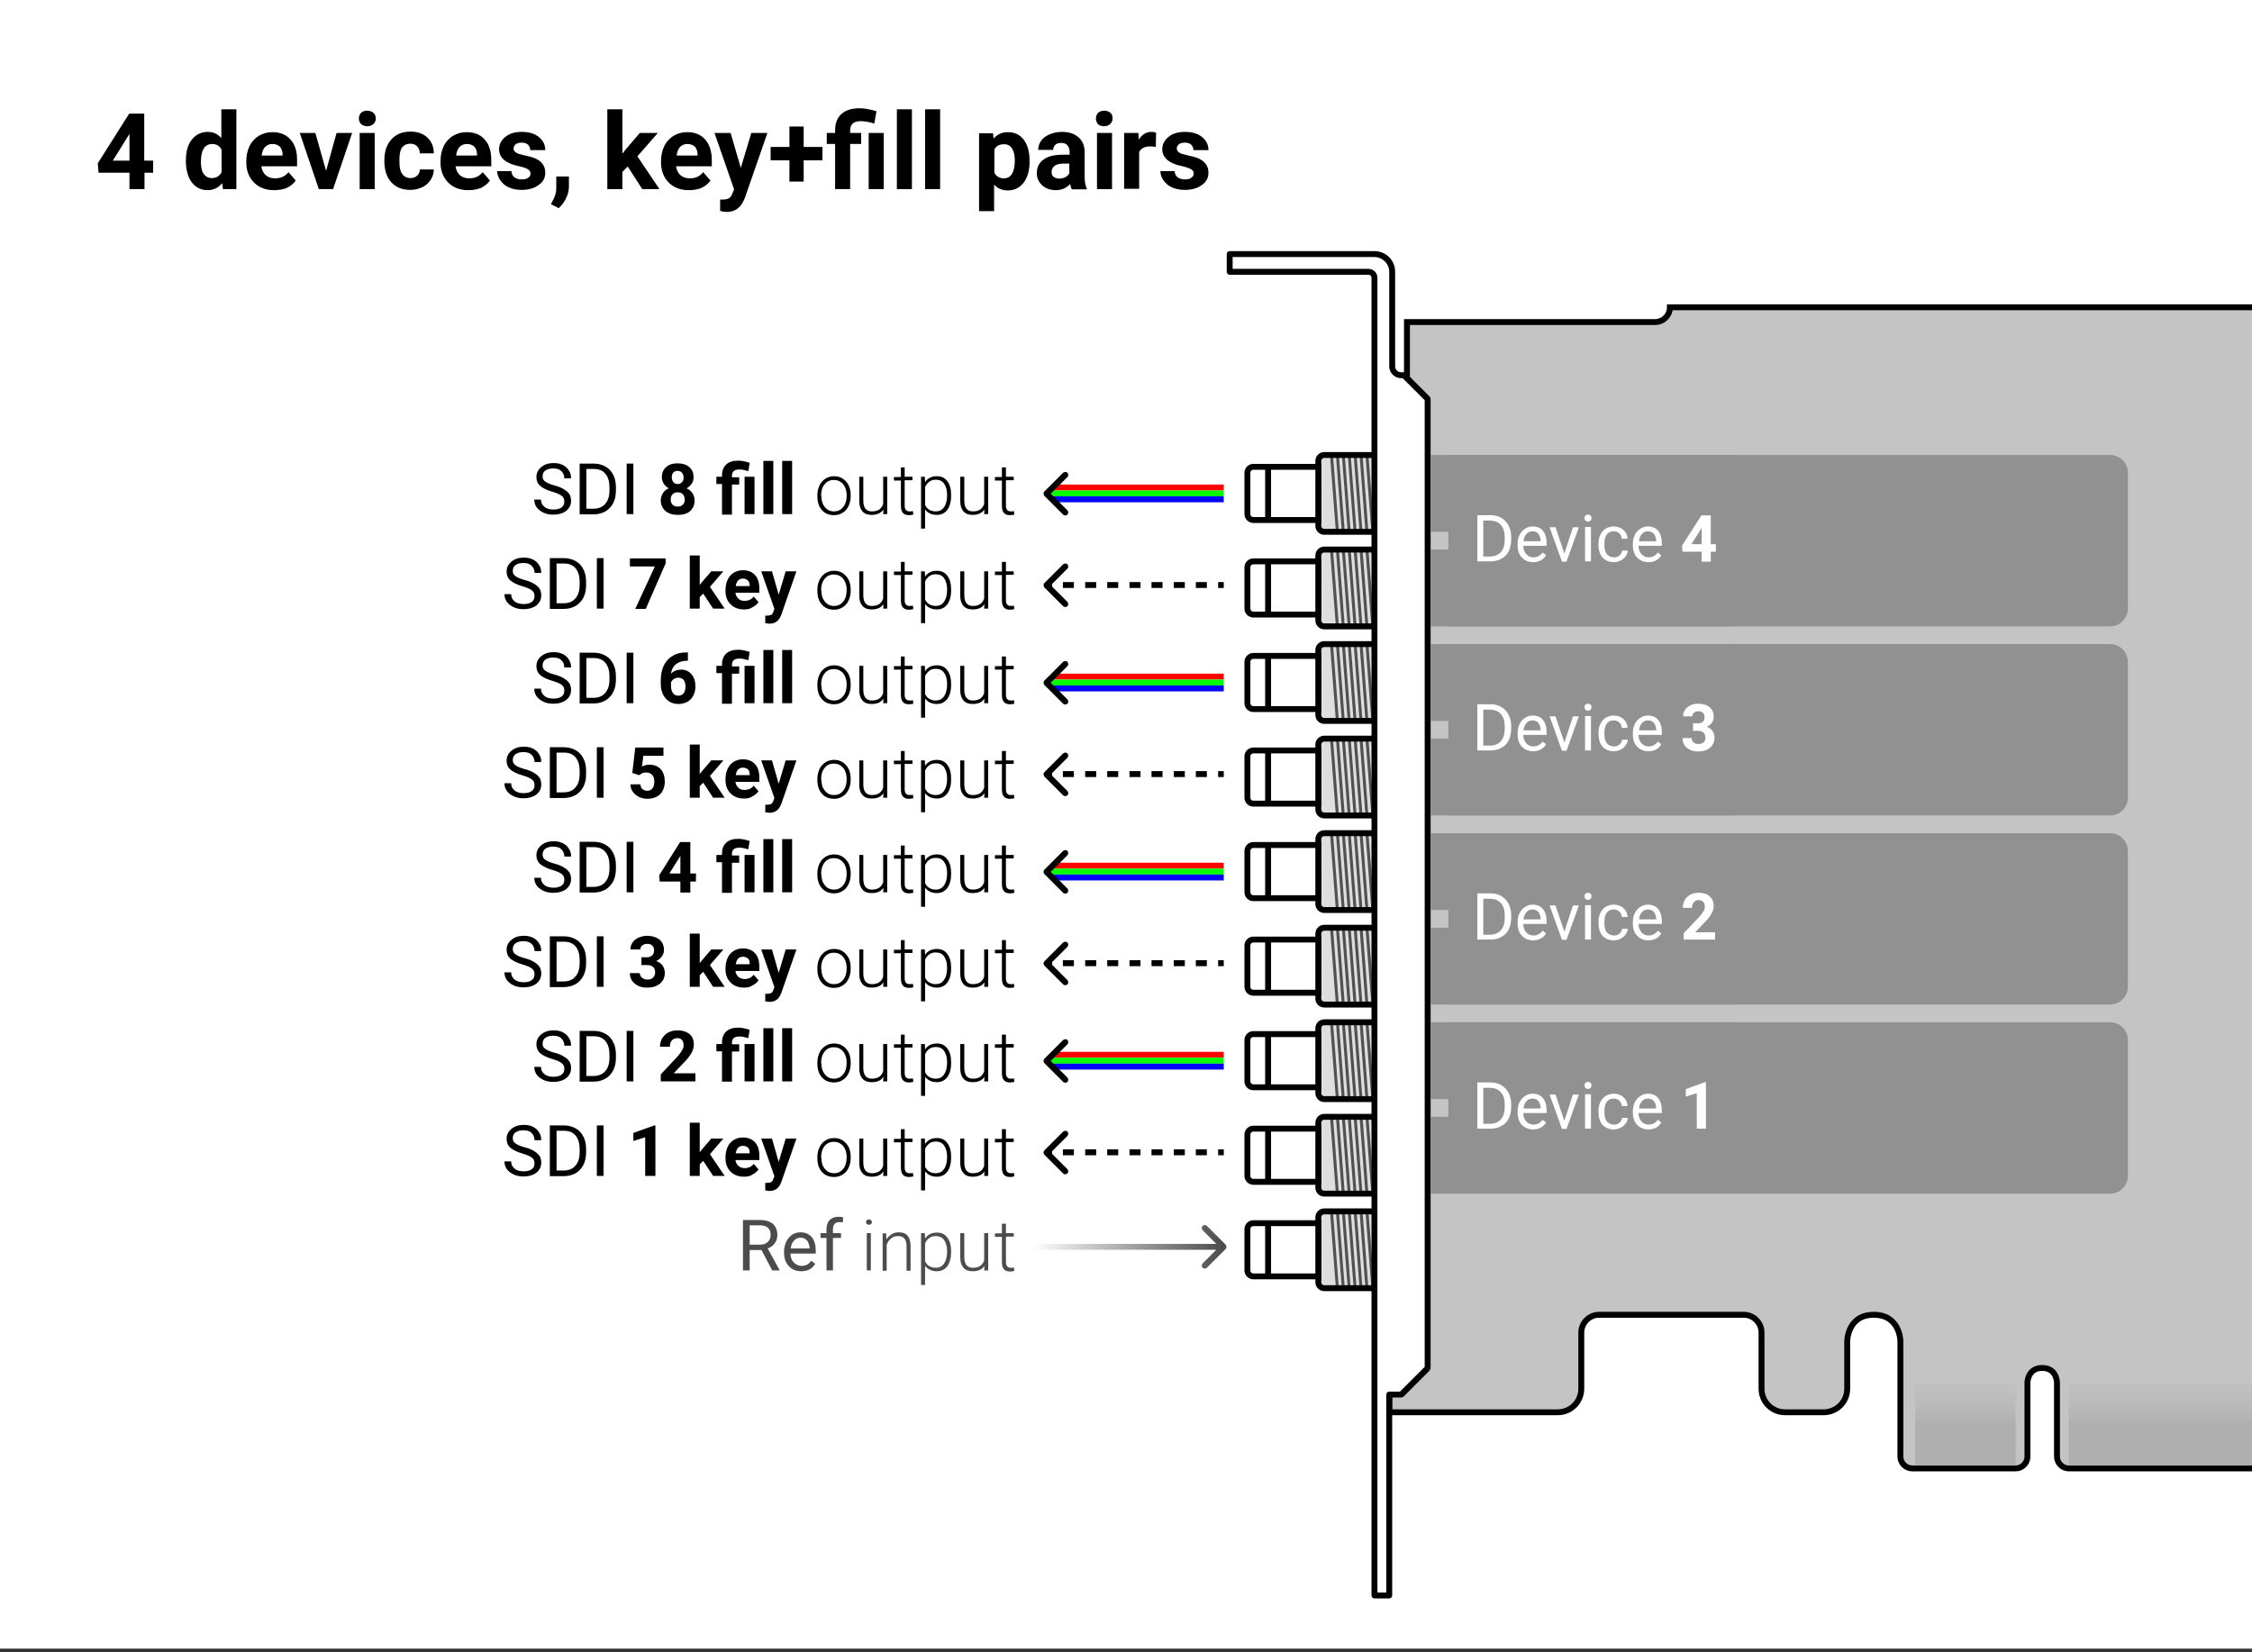 <?xml version="1.0" encoding="utf-8"?>
<!-- Generator: Adobe Illustrator 25.4.1, SVG Export Plug-In . SVG Version: 6.00 Build 0)  -->
<svg version="1.1" id="Layer_1" xmlns="http://www.w3.org/2000/svg" xmlns:xlink="http://www.w3.org/1999/xlink" x="0px" y="0px"
	 viewBox="0 0 838.4 615.2" style="enable-background:new 0 0 838.4 615.2;" xml:space="preserve">
<rect x="0" y="0" width="838.4" height="615.2" fill="#333333" stroke="none"/>
<style type="text/css">
	.st0{clip-path:url(#SVGID_00000038382529185572996060000014875001992296542632_);}
	.st1{fill:#FFFFFF;}
	.st2{fill:#C4C4C4;stroke:#000000;stroke-width:2.2;}
	.st3{fill:#DEDEDE;}
	.st4{fill:none;stroke:#515151;stroke-width:1.1;}
	.st5{fill:none;stroke:#000000;stroke-width:2.2;}
	.st6{fill:#FFFFFF;stroke:#000000;stroke-width:2.2;}
	.st7{opacity:0.7;}
	.st8{fill:url(#SVGID_00000101791191575421353150000010035614586474992313_);}
	.st9{fill:url(#SVGID_00000183226348050884648820000011358118009765610915_);}
	.st10{fill:url(#SVGID_00000025431124402443216650000018137421862582740887_);}
	.st11{fill:none;stroke:#FF0000;stroke-width:2.2;}
	.st12{fill:none;stroke:#00FF00;stroke-width:2.2;}
	.st13{fill:none;stroke:#0000FF;stroke-width:2.2;}
	.st14{fill:#919191;}
</style>
<g>
	<defs>
		<rect id="SVGID_1_" x="-2" y="-2.2" width="840.4" height="616"/>
	</defs>
	<clipPath id="SVGID_00000128453958841363242580000003873071408388829877_">
		<use xlink:href="#SVGID_1_"  style="overflow:visible;"/>
	</clipPath>
	<g style="clip-path:url(#SVGID_00000128453958841363242580000003873071408388829877_);">
		<rect x="-2" y="-2.2" class="st1" width="840.4" height="616"/>
		<path d="M53.8,59.8H57v4.5h-3.2v6.1h-5.6v-6.1H36.7l-0.3-3.5l11.7-18.5h5.6V59.8z M42,59.8h6.2v-9.9l-0.4,0.6L42,59.8z M69.2,59.8
			c0-3.3,0.7-5.9,2.2-7.8c1.5-1.9,3.5-2.9,6-2.9c2,0,3.7,0.8,5,2.3V40.7h5.6v29.7h-5l-0.3-2.2c-1.4,1.7-3.2,2.6-5.4,2.6
			c-2.5,0-4.4-1-5.9-2.9C70,66,69.2,63.3,69.2,59.8z M74.8,60.2c0,2,0.3,3.5,1,4.5c0.7,1,1.7,1.6,3,1.6c1.7,0,2.9-0.7,3.7-2.2v-8.3
			c-0.7-1.5-1.9-2.2-3.6-2.2C76.2,53.7,74.8,55.9,74.8,60.2z M102.1,70.8c-3.1,0-5.6-0.9-7.5-2.8c-1.9-1.9-2.9-4.4-2.9-7.5v-0.5
			c0-2.1,0.4-4,1.2-5.6c0.8-1.7,2-2.9,3.4-3.8c1.5-0.9,3.2-1.4,5.1-1.4c2.9,0,5.1,0.9,6.7,2.7c1.7,1.8,2.5,4.4,2.5,7.7v2.3H97.3
			c0.2,1.4,0.7,2.5,1.6,3.3c0.9,0.8,2.1,1.2,3.5,1.2c2.2,0,3.8-0.8,5-2.3l2.7,3.1c-0.8,1.2-2,2.1-3.4,2.8
			C105.4,70.5,103.8,70.8,102.1,70.8z M101.4,53.6c-1.1,0-2,0.4-2.7,1.1c-0.7,0.7-1.1,1.8-1.3,3.2h7.8v-0.4c0-1.2-0.4-2.2-1-2.9
			C103.5,54,102.6,53.6,101.4,53.6z M121.4,63.6l3.9-14.1h5.8l-7.1,20.9h-5.3l-7.1-20.9h5.8L121.4,63.6z M139.5,70.4h-5.6V49.5h5.6
			V70.4z M133.6,44.1c0-0.8,0.3-1.5,0.8-2.1c0.6-0.5,1.3-0.8,2.3-0.8c1,0,1.7,0.3,2.3,0.8c0.6,0.5,0.9,1.2,0.9,2.1
			c0,0.9-0.3,1.5-0.9,2.1c-0.6,0.5-1.3,0.8-2.3,0.8c-0.9,0-1.7-0.3-2.3-0.8C133.9,45.6,133.6,44.9,133.6,44.1z M152.8,66.3
			c1,0,1.9-0.3,2.5-0.9c0.6-0.6,1-1.3,1-2.3h5.2c0,1.4-0.4,2.7-1.2,3.9c-0.8,1.2-1.8,2.1-3.1,2.7c-1.3,0.6-2.8,1-4.4,1
			c-3,0-5.3-0.9-7.1-2.8c-1.7-1.9-2.6-4.5-2.6-7.9v-0.4c0-3.2,0.9-5.8,2.6-7.7c1.7-1.9,4.1-2.9,7.1-2.9c2.6,0,4.7,0.7,6.3,2.2
			c1.6,1.5,2.4,3.5,2.4,5.9h-5.2c0-1.1-0.4-2-1-2.6c-0.6-0.7-1.5-1-2.6-1c-1.3,0-2.3,0.5-3,1.4c-0.7,0.9-1,2.5-1,4.6v0.6
			c0,2.2,0.3,3.7,1,4.6C150.5,65.8,151.5,66.3,152.8,66.3z M174.4,70.8c-3.1,0-5.6-0.9-7.5-2.8c-1.9-1.9-2.9-4.4-2.9-7.5v-0.5
			c0-2.1,0.4-4,1.2-5.6c0.8-1.7,2-2.9,3.4-3.8c1.5-0.9,3.2-1.4,5.1-1.4c2.9,0,5.1,0.9,6.7,2.7c1.7,1.8,2.5,4.4,2.5,7.7v2.3h-13.3
			c0.2,1.4,0.7,2.5,1.6,3.3c0.9,0.8,2.1,1.2,3.5,1.2c2.2,0,3.8-0.8,5-2.3l2.7,3.1c-0.8,1.2-2,2.1-3.4,2.8
			C177.7,70.5,176.1,70.8,174.4,70.8z M173.8,53.6c-1.1,0-2,0.4-2.7,1.1c-0.7,0.7-1.1,1.8-1.3,3.2h7.8v-0.4c0-1.2-0.4-2.2-1-2.9
			C175.9,54,175,53.6,173.8,53.6z M197.5,64.6c0-0.7-0.3-1.2-1-1.6c-0.7-0.4-1.8-0.8-3.2-1.1c-5-1-7.5-3.2-7.5-6.3
			c0-1.9,0.8-3.4,2.3-4.6c1.5-1.3,3.6-1.9,6.1-1.9c2.7,0,4.8,0.6,6.4,1.9c1.6,1.3,2.4,2.9,2.4,4.9h-5.6c0-0.8-0.3-1.5-0.8-2
			c-0.5-0.5-1.3-0.8-2.4-0.8c-0.9,0-1.7,0.2-2.2,0.6c-0.5,0.4-0.8,1-0.8,1.6c0,0.6,0.3,1.1,0.9,1.5c0.6,0.4,1.6,0.7,3,1
			c1.4,0.3,2.6,0.6,3.5,0.9c3,1.1,4.4,3,4.4,5.6c0,1.9-0.8,3.5-2.5,4.6c-1.6,1.2-3.8,1.8-6.3,1.8c-1.8,0-3.3-0.3-4.7-0.9
			c-1.4-0.6-2.4-1.5-3.2-2.6c-0.8-1.1-1.2-2.3-1.2-3.5h5.3c0.1,1,0.4,1.8,1.1,2.3c0.7,0.5,1.6,0.8,2.7,0.8c1.1,0,1.9-0.2,2.4-0.6
			C197.3,65.8,197.5,65.3,197.5,64.6z M208,77.5l-2.9-1.5l0.7-1.3c0.9-1.6,1.3-3.1,1.3-4.7v-4.3h4.7l0,3.9c0,1.4-0.4,2.9-1.1,4.3
			C210,75.3,209.1,76.5,208,77.5z M233.7,62l-2,2v6.4h-5.6V40.7h5.6v16.5l1.1-1.4l5.4-6.3h6.7l-7.6,8.7l8.2,12.2h-6.4L233.7,62z
			 M256.5,70.8c-3.1,0-5.6-0.9-7.5-2.8c-1.9-1.9-2.9-4.4-2.9-7.5v-0.5c0-2.1,0.4-4,1.2-5.6c0.8-1.7,2-2.9,3.4-3.8
			c1.5-0.9,3.2-1.4,5.1-1.4c2.9,0,5.1,0.9,6.7,2.7c1.6,1.8,2.5,4.4,2.5,7.7v2.3h-13.3c0.2,1.4,0.7,2.5,1.6,3.3
			c0.9,0.8,2.1,1.2,3.5,1.2c2.2,0,3.8-0.8,5-2.3l2.7,3.1c-0.8,1.2-2,2.1-3.4,2.8C259.8,70.5,258.2,70.8,256.5,70.8z M255.9,53.6
			c-1.1,0-2,0.4-2.7,1.1c-0.7,0.7-1.1,1.8-1.3,3.2h7.8v-0.4c0-1.2-0.4-2.2-1-2.9C258,54,257.1,53.6,255.9,53.6z M275.8,62.5l3.9-13
			h6l-8.4,24.2l-0.5,1.1c-1.3,2.7-3.3,4.1-6.2,4.1c-0.8,0-1.6-0.1-2.5-0.4v-4.2l0.9,0c1.1,0,1.8-0.2,2.4-0.5
			c0.5-0.3,0.9-0.9,1.2-1.6l0.7-1.7l-7.3-21h6L275.8,62.5z M299.2,54.7h7v5h-7v7.9h-5.3v-7.9h-7v-5h7v-7.6h5.3V54.7z M310.9,70.4
			V53.6h-3.1v-4.1h3.1v-1c0-2.6,0.8-4.7,2.4-6.1c1.6-1.4,3.8-2.1,6.7-2.1c1.7,0,3.9,0.4,6.3,1.1l-0.8,4.6c-1.3-0.4-2.2-0.6-2.9-0.7
			c-0.7-0.1-1.4-0.2-2.2-0.2c-2.6,0-3.9,1.2-3.9,3.5v0.9h4.1v4.1h-4.1v16.8H310.9z M329,70.4h-5.6V49.5h5.6V70.4z M339.5,70.4h-5.6
			V40.7h5.6V70.4z M350,70.4h-5.6V40.7h5.6V70.4z M383.3,60.2c0,3.2-0.7,5.8-2.2,7.8c-1.5,1.9-3.4,2.9-5.9,2.9
			c-2.1,0-3.8-0.7-5.1-2.2v9.9h-5.6v-29h5.2l0.2,2c1.4-1.6,3.1-2.4,5.3-2.4c2.6,0,4.6,1,6,2.9c1.4,1.9,2.1,4.5,2.1,7.9V60.2z
			 M377.8,59.8c0-1.9-0.3-3.4-1-4.5c-0.7-1.1-1.7-1.6-3-1.6c-1.8,0-3,0.7-3.6,2v8.6c0.7,1.4,1.9,2.1,3.7,2.1
			C376.4,66.3,377.8,64.1,377.8,59.8z M399,70.4c-0.3-0.5-0.4-1.1-0.6-1.9c-1.4,1.5-3.1,2.3-5.3,2.3c-2,0-3.8-0.6-5.1-1.8
			c-1.3-1.2-2-2.7-2-4.5c0-2.2,0.8-3.9,2.5-5.1c1.6-1.2,4-1.8,7.1-1.8h2.6v-1.2c0-1-0.3-1.7-0.8-2.3c-0.5-0.6-1.3-0.9-2.3-0.9
			c-0.9,0-1.7,0.2-2.2,0.7c-0.5,0.5-0.8,1.1-0.8,1.9h-5.6c0-1.2,0.4-2.3,1.1-3.4c0.7-1,1.8-1.8,3.2-2.4c1.4-0.6,2.9-0.9,4.6-0.9
			c2.6,0,4.6,0.7,6.1,2c1.5,1.3,2.3,3.1,2.3,5.5v9.1c0,2,0.3,3.5,0.8,4.5v0.3H399z M394.3,66.5c0.8,0,1.6-0.2,2.3-0.5
			c0.7-0.4,1.2-0.9,1.5-1.5v-3.6h-2.1c-2.8,0-4.3,1-4.5,2.9l0,0.3c0,0.7,0.2,1.3,0.7,1.7S393.5,66.5,394.3,66.5z M414,70.4h-5.6
			V49.5h5.6V70.4z M408,44.1c0-0.8,0.3-1.5,0.8-2.1c0.6-0.5,1.3-0.8,2.3-0.8c1,0,1.7,0.3,2.3,0.8c0.6,0.5,0.8,1.2,0.8,2.1
			c0,0.9-0.3,1.5-0.9,2.1c-0.6,0.5-1.3,0.8-2.3,0.8c-0.9,0-1.7-0.3-2.3-0.8C408.3,45.6,408,44.9,408,44.1z M430.3,54.7
			c-0.8-0.1-1.4-0.2-2-0.2c-2.1,0-3.5,0.7-4.2,2.1v13.7h-5.6V49.5h5.3L424,52c1.1-1.9,2.7-2.9,4.7-2.9c0.6,0,1.2,0.1,1.7,0.3
			L430.3,54.7z M444.4,64.6c0-0.7-0.3-1.2-1-1.6c-0.7-0.4-1.8-0.8-3.2-1.1c-5-1-7.5-3.2-7.5-6.3c0-1.9,0.8-3.4,2.3-4.6
			c1.5-1.3,3.6-1.9,6.1-1.9c2.7,0,4.8,0.6,6.4,1.9c1.6,1.3,2.4,2.9,2.4,4.9h-5.6c0-0.8-0.3-1.5-0.8-2c-0.5-0.5-1.3-0.8-2.4-0.8
			c-0.9,0-1.7,0.2-2.2,0.6c-0.5,0.4-0.8,1-0.8,1.6c0,0.6,0.3,1.1,0.9,1.5c0.6,0.4,1.6,0.7,3,1c1.4,0.3,2.6,0.6,3.5,0.9
			c3,1.1,4.4,3,4.4,5.6c0,1.9-0.8,3.5-2.5,4.6c-1.6,1.2-3.8,1.8-6.3,1.8c-1.8,0-3.3-0.3-4.7-0.9c-1.4-0.6-2.4-1.5-3.2-2.6
			c-0.8-1.1-1.2-2.3-1.2-3.5h5.3c0.1,1,0.4,1.8,1.1,2.3c0.7,0.5,1.6,0.8,2.7,0.8c1.1,0,1.9-0.2,2.4-0.6
			C444.1,65.8,444.4,65.3,444.4,64.6z"/>
		<path class="st2" d="M1253.1,480.7v-352c0-4.9-3.9-8.8-8.8-8.8h-34.9c-2.3,0-4.6-0.9-6.2-2.6l-0.3-0.3c-1.7-1.7-3.9-2.6-6.2-2.6
			h-575c0,3-2.5,5.5-5.5,5.5h-92.4v26.4c0,1.8-1.5,3.3-3.3,3.3s-3.3,1.5-3.3,3.3v372.9h62.7c4.9,0,8.8-3.9,8.8-8.8v-20.9
			c0-3.6,3-6.6,6.6-6.6h53.9c3.6,0,6.6,3,6.6,6.6V517c0,4.9,3.9,8.8,8.8,8.8h14.3c4.9,0,8.8-3.9,8.8-8.8v-17.6c0,0,0-9.9,9.9-9.9
			c9.9,0,9.9,9.9,9.9,9.9v42.9c0,2.4,2,4.4,4.4,4.4h38.5c2.4,0,4.4-2,4.4-4.4v-27.5c0,0,0-5.5,5.5-5.5s5.5,5.5,5.5,5.5v27.5
			c0,2.4,2,4.4,4.4,4.4h132c2.4,0,4.4-2,4.4-4.4v-44c0-4.9,3.9-8.8,8.8-8.8h328.9C1249.1,489.5,1253.1,485.6,1253.1,480.7z"/>
		<path class="st3" d="M490.8,171.6c0-1.2,1-2.2,2.2-2.2h19.8V198H493c-1.2,0-2.2-1-2.2-2.2V171.6z"/>
		<line class="st4" x1="497.9" y1="169.4" x2="500.1" y2="198"/>
		<line class="st4" x1="495.7" y1="169.4" x2="497.9" y2="198"/>
		<line class="st4" x1="500.1" y1="169.4" x2="502.3" y2="198"/>
		<line class="st4" x1="502.3" y1="169.4" x2="504.5" y2="198"/>
		<line class="st4" x1="504.5" y1="169.4" x2="506.7" y2="198"/>
		<line class="st4" x1="506.7" y1="169.4" x2="508.9" y2="198"/>
		<line class="st4" x1="508.9" y1="169.4" x2="511.1" y2="198"/>
		<line class="st4" x1="511.1" y1="169.4" x2="513.3" y2="198"/>
		<path class="st5" d="M490.8,171.6c0-1.2,1-2.2,2.2-2.2h19.8V198H493c-1.2,0-2.2-1-2.2-2.2V171.6z"/>
		<path class="st6" d="M464.4,176c0-1.2,1-2.2,2.2-2.2h24.2v19.8h-24.2c-1.2,0-2.2-1-2.2-2.2V176z"/>
		<line class="st5" x1="472.1" y1="173.8" x2="472.1" y2="193.6"/>
		<path class="st3" d="M490.8,206.8c0-1.2,1-2.2,2.2-2.2h19.8v28.6H493c-1.2,0-2.2-1-2.2-2.2V206.8z"/>
		<line class="st4" x1="497.9" y1="204.6" x2="500.1" y2="233.2"/>
		<line class="st4" x1="495.7" y1="204.6" x2="497.9" y2="233.2"/>
		<line class="st4" x1="500.1" y1="204.6" x2="502.3" y2="233.2"/>
		<line class="st4" x1="502.3" y1="204.6" x2="504.5" y2="233.2"/>
		<line class="st4" x1="504.5" y1="204.6" x2="506.7" y2="233.2"/>
		<line class="st4" x1="506.7" y1="204.6" x2="508.9" y2="233.2"/>
		<line class="st4" x1="508.9" y1="204.6" x2="511.1" y2="233.2"/>
		<line class="st4" x1="511.1" y1="204.6" x2="513.3" y2="233.2"/>
		<path class="st5" d="M490.8,206.8c0-1.2,1-2.2,2.2-2.2h19.8v28.6H493c-1.2,0-2.2-1-2.2-2.2V206.8z"/>
		<path class="st6" d="M464.4,211.2c0-1.2,1-2.2,2.2-2.2h24.2v19.8h-24.2c-1.2,0-2.2-1-2.2-2.2V211.2z"/>
		<line class="st5" x1="472.1" y1="209" x2="472.1" y2="228.8"/>
		<path class="st3" d="M490.8,242c0-1.2,1-2.2,2.2-2.2h19.8v28.6H493c-1.2,0-2.2-1-2.2-2.2V242z"/>
		<line class="st4" x1="497.9" y1="239.8" x2="500.1" y2="268.4"/>
		<line class="st4" x1="495.7" y1="239.8" x2="497.9" y2="268.4"/>
		<line class="st4" x1="500.1" y1="239.8" x2="502.3" y2="268.4"/>
		<line class="st4" x1="502.3" y1="239.8" x2="504.5" y2="268.4"/>
		<line class="st4" x1="504.5" y1="239.8" x2="506.7" y2="268.4"/>
		<line class="st4" x1="506.7" y1="239.8" x2="508.9" y2="268.4"/>
		<line class="st4" x1="508.9" y1="239.8" x2="511.1" y2="268.4"/>
		<line class="st4" x1="511.1" y1="239.8" x2="513.3" y2="268.4"/>
		<path class="st5" d="M490.8,242c0-1.2,1-2.2,2.2-2.2h19.8v28.6H493c-1.2,0-2.2-1-2.2-2.2V242z"/>
		<path class="st6" d="M464.4,246.4c0-1.2,1-2.2,2.2-2.2h24.2V264h-24.2c-1.2,0-2.2-1-2.2-2.2V246.4z"/>
		<line class="st5" x1="472.1" y1="244.2" x2="472.1" y2="264"/>
		<path class="st3" d="M490.8,277.2c0-1.2,1-2.2,2.2-2.2h19.8v28.6H493c-1.2,0-2.2-1-2.2-2.2V277.2z"/>
		<line class="st4" x1="497.9" y1="275" x2="500.1" y2="303.6"/>
		<line class="st4" x1="495.7" y1="275" x2="497.9" y2="303.6"/>
		<line class="st4" x1="500.1" y1="275" x2="502.3" y2="303.6"/>
		<line class="st4" x1="502.3" y1="275" x2="504.5" y2="303.6"/>
		<line class="st4" x1="504.5" y1="275" x2="506.7" y2="303.6"/>
		<line class="st4" x1="506.7" y1="275" x2="508.9" y2="303.6"/>
		<line class="st4" x1="508.9" y1="275" x2="511.1" y2="303.6"/>
		<line class="st4" x1="511.1" y1="275" x2="513.3" y2="303.6"/>
		<path class="st5" d="M490.8,277.2c0-1.2,1-2.2,2.2-2.2h19.8v28.6H493c-1.2,0-2.2-1-2.2-2.2V277.2z"/>
		<path class="st6" d="M464.4,281.6c0-1.2,1-2.2,2.2-2.2h24.2v19.8h-24.2c-1.2,0-2.2-1-2.2-2.2V281.6z"/>
		<line class="st5" x1="472.1" y1="279.4" x2="472.1" y2="299.2"/>
		<path class="st3" d="M490.8,312.4c0-1.2,1-2.2,2.2-2.2h19.8v28.6H493c-1.2,0-2.2-1-2.2-2.2V312.4z"/>
		<line class="st4" x1="497.9" y1="310.2" x2="500.1" y2="338.8"/>
		<line class="st4" x1="495.7" y1="310.2" x2="497.9" y2="338.8"/>
		<line class="st4" x1="500.1" y1="310.2" x2="502.3" y2="338.8"/>
		<line class="st4" x1="502.3" y1="310.2" x2="504.5" y2="338.8"/>
		<line class="st4" x1="504.5" y1="310.2" x2="506.7" y2="338.8"/>
		<line class="st4" x1="506.7" y1="310.2" x2="508.9" y2="338.8"/>
		<line class="st4" x1="508.9" y1="310.2" x2="511.1" y2="338.8"/>
		<line class="st4" x1="511.1" y1="310.2" x2="513.3" y2="338.8"/>
		<path class="st5" d="M490.8,312.4c0-1.2,1-2.2,2.2-2.2h19.8v28.6H493c-1.2,0-2.2-1-2.2-2.2V312.4z"/>
		<path class="st6" d="M464.4,316.8c0-1.2,1-2.2,2.2-2.2h24.2v19.8h-24.2c-1.2,0-2.2-1-2.2-2.2V316.8z"/>
		<line class="st5" x1="472.1" y1="314.6" x2="472.1" y2="334.4"/>
		<path class="st3" d="M490.8,347.6c0-1.2,1-2.2,2.2-2.2h19.8V374H493c-1.2,0-2.2-1-2.2-2.2V347.6z"/>
		<line class="st4" x1="497.9" y1="345.4" x2="500.1" y2="374"/>
		<line class="st4" x1="495.7" y1="345.4" x2="497.9" y2="374"/>
		<line class="st4" x1="500.1" y1="345.4" x2="502.3" y2="374"/>
		<line class="st4" x1="502.3" y1="345.4" x2="504.5" y2="374"/>
		<line class="st4" x1="504.5" y1="345.4" x2="506.7" y2="374"/>
		<line class="st4" x1="506.7" y1="345.4" x2="508.9" y2="374"/>
		<line class="st4" x1="508.9" y1="345.4" x2="511.1" y2="374"/>
		<line class="st4" x1="511.1" y1="345.4" x2="513.3" y2="374"/>
		<path class="st5" d="M490.8,347.6c0-1.2,1-2.2,2.2-2.2h19.8V374H493c-1.2,0-2.2-1-2.2-2.2V347.6z"/>
		<path class="st6" d="M464.4,352c0-1.2,1-2.2,2.2-2.2h24.2v19.8h-24.2c-1.2,0-2.2-1-2.2-2.2V352z"/>
		<line class="st5" x1="472.1" y1="349.8" x2="472.1" y2="369.6"/>
		<path class="st3" d="M490.8,382.8c0-1.2,1-2.2,2.2-2.2h19.8v28.6H493c-1.2,0-2.2-1-2.2-2.2V382.8z"/>
		<line class="st4" x1="497.9" y1="380.6" x2="500.1" y2="409.2"/>
		<line class="st4" x1="495.7" y1="380.6" x2="497.9" y2="409.2"/>
		<line class="st4" x1="500.1" y1="380.6" x2="502.3" y2="409.2"/>
		<line class="st4" x1="502.3" y1="380.6" x2="504.5" y2="409.2"/>
		<line class="st4" x1="504.5" y1="380.6" x2="506.7" y2="409.2"/>
		<line class="st4" x1="506.7" y1="380.6" x2="508.9" y2="409.2"/>
		<line class="st4" x1="508.9" y1="380.6" x2="511.1" y2="409.2"/>
		<line class="st4" x1="511.1" y1="380.6" x2="513.3" y2="409.2"/>
		<path class="st5" d="M490.8,382.8c0-1.2,1-2.2,2.2-2.2h19.8v28.6H493c-1.2,0-2.2-1-2.2-2.2V382.8z"/>
		<path class="st6" d="M464.4,387.2c0-1.2,1-2.2,2.2-2.2h24.2v19.8h-24.2c-1.2,0-2.2-1-2.2-2.2V387.2z"/>
		<line class="st5" x1="472.1" y1="385" x2="472.1" y2="404.8"/>
		<path class="st3" d="M490.8,418c0-1.2,1-2.2,2.2-2.2h19.8v28.6H493c-1.2,0-2.2-1-2.2-2.2V418z"/>
		<line class="st4" x1="497.9" y1="415.8" x2="500.1" y2="444.4"/>
		<line class="st4" x1="495.7" y1="415.8" x2="497.9" y2="444.4"/>
		<line class="st4" x1="500.1" y1="415.8" x2="502.3" y2="444.4"/>
		<line class="st4" x1="502.3" y1="415.8" x2="504.5" y2="444.4"/>
		<line class="st4" x1="504.5" y1="415.8" x2="506.7" y2="444.4"/>
		<line class="st4" x1="506.7" y1="415.8" x2="508.9" y2="444.4"/>
		<line class="st4" x1="508.9" y1="415.8" x2="511.1" y2="444.4"/>
		<line class="st4" x1="511.1" y1="415.8" x2="513.3" y2="444.4"/>
		<path class="st5" d="M490.8,418c0-1.2,1-2.2,2.2-2.2h19.8v28.6H493c-1.2,0-2.2-1-2.2-2.2V418z"/>
		<path class="st6" d="M464.4,422.4c0-1.2,1-2.2,2.2-2.2h24.2V440h-24.2c-1.2,0-2.2-1-2.2-2.2V422.4z"/>
		<line class="st5" x1="472.1" y1="420.2" x2="472.1" y2="440"/>
		<path class="st3" d="M490.8,453.2c0-1.2,1-2.2,2.2-2.2h19.8v28.6H493c-1.2,0-2.2-1-2.2-2.2V453.2z"/>
		<line class="st4" x1="497.9" y1="451" x2="500.1" y2="479.6"/>
		<line class="st4" x1="495.7" y1="451" x2="497.9" y2="479.6"/>
		<line class="st4" x1="500.1" y1="451" x2="502.3" y2="479.6"/>
		<line class="st4" x1="502.3" y1="451" x2="504.5" y2="479.6"/>
		<line class="st4" x1="504.5" y1="451" x2="506.7" y2="479.6"/>
		<line class="st4" x1="506.7" y1="451" x2="508.9" y2="479.6"/>
		<line class="st4" x1="508.9" y1="451" x2="511.1" y2="479.6"/>
		<line class="st4" x1="511.1" y1="451" x2="513.3" y2="479.6"/>
		<path class="st5" d="M490.8,453.2c0-1.2,1-2.2,2.2-2.2h19.8v28.6H493c-1.2,0-2.2-1-2.2-2.2V453.2z"/>
		<path class="st6" d="M464.4,457.6c0-1.2,1-2.2,2.2-2.2h24.2v19.8h-24.2c-1.2,0-2.2-1-2.2-2.2V457.6z"/>
		<line class="st5" x1="472.1" y1="455.4" x2="472.1" y2="475.2"/>
		<g class="st7">
			
				<linearGradient id="SVGID_00000064337009143816256630000010636251406608013241_" gradientUnits="userSpaceOnUse" x1="455.56" y1="149.431" x2="384.333" y2="149.431" gradientTransform="matrix(1 0 0 -1 0 613.663)">
				<stop  offset="0" style="stop-color:#000000"/>
				<stop  offset="1" style="stop-color:#000000;stop-opacity:0"/>
			</linearGradient>
			<path style="fill:url(#SVGID_00000064337009143816256630000010636251406608013241_);" d="M456.3,465c0.4-0.4,0.4-1.1,0-1.6l-7-7
				c-0.4-0.4-1.1-0.4-1.6,0c-0.4,0.4-0.4,1.1,0,1.6l6.2,6.2l-6.2,6.2c-0.4,0.4-0.4,1.1,0,1.6c0.4,0.4,1.1,0.4,1.6,0L456.3,465z
				 M455.6,463.1H343.4v2.2h112.2V463.1z"/>
		</g>
		<g class="st7">
			<path d="M283.5,465.4h-4.4v7.6h-2.5v-18.8h6.2c2.1,0,3.7,0.5,4.9,1.4c1.1,1,1.7,2.4,1.7,4.2c0,1.2-0.3,2.2-1,3.1
				c-0.6,0.9-1.5,1.5-2.6,1.9l4.4,8v0.2h-2.7L283.5,465.4z M279.1,463.4h3.8c1.2,0,2.2-0.3,2.9-1c0.7-0.6,1.1-1.5,1.1-2.6
				c0-1.2-0.3-2-1-2.7c-0.7-0.6-1.7-0.9-3-0.9h-3.8V463.4z M298.3,473.3c-1.9,0-3.4-0.6-4.6-1.9c-1.2-1.2-1.8-2.9-1.8-5V466
				c0-1.4,0.3-2.6,0.8-3.7c0.5-1.1,1.3-1.9,2.2-2.6c1-0.6,2-0.9,3.1-0.9c1.8,0,3.2,0.6,4.2,1.8c1,1.2,1.5,2.9,1.5,5.1v1h-9.4
				c0,1.4,0.4,2.5,1.2,3.3c0.8,0.8,1.8,1.3,2.9,1.3c0.8,0,1.6-0.2,2.1-0.5c0.6-0.3,1.1-0.8,1.5-1.4l1.5,1.1
				C302.4,472.4,300.7,473.3,298.3,473.3z M298,460.8c-1,0-1.8,0.4-2.4,1.1c-0.7,0.7-1.1,1.7-1.2,2.9h7v-0.2c-0.1-1.2-0.4-2.1-1-2.8
				C299.8,461.1,299,460.8,298,460.8z M307.7,473v-12.1h-2.2v-1.8h2.2v-1.4c0-1.5,0.4-2.7,1.2-3.5c0.8-0.8,1.9-1.2,3.4-1.2
				c0.5,0,1.1,0.1,1.6,0.2l-0.1,1.9c-0.4-0.1-0.8-0.1-1.3-0.1c-0.8,0-1.4,0.2-1.8,0.7c-0.4,0.4-0.6,1.1-0.6,1.9v1.5h3v1.8h-3V473
				H307.7z M324.2,473h-1.5v-13.9h1.5V473z M322.4,455c0-0.3,0.1-0.5,0.3-0.7c0.2-0.2,0.4-0.3,0.8-0.3c0.3,0,0.6,0.1,0.8,0.3
				c0.2,0.2,0.3,0.4,0.3,0.7c0,0.3-0.1,0.5-0.3,0.7c-0.2,0.2-0.4,0.3-0.8,0.3c-0.3,0-0.6-0.1-0.8-0.3
				C322.5,455.6,322.4,455.3,322.4,455z M329.9,459.1l0.1,2.4c0.5-0.9,1.2-1.5,2-2c0.8-0.5,1.6-0.7,2.6-0.7c1.5,0,2.6,0.4,3.3,1.3
				c0.7,0.8,1.1,2.1,1.1,3.8v9.2h-1.5v-9.2c0-1.2-0.3-2.2-0.8-2.8c-0.5-0.6-1.3-0.9-2.5-0.9c-1,0-1.8,0.3-2.5,0.9
				c-0.7,0.6-1.3,1.4-1.6,2.4v9.6h-1.5v-13.9H329.9z M354.1,466.2c0,2.2-0.5,3.9-1.4,5.2c-1,1.3-2.3,1.9-3.9,1.9
				c-1.9,0-3.4-0.7-4.4-2v7.1h-1.5v-19.3h1.4l0.1,2c1-1.5,2.5-2.2,4.4-2.2c1.7,0,3,0.6,3.9,1.9c1,1.3,1.4,3,1.4,5.3V466.2z
				 M352.6,465.9c0-1.8-0.4-3.2-1.1-4.2c-0.7-1-1.7-1.5-3.1-1.5c-0.9,0-1.8,0.2-2.4,0.7c-0.7,0.5-1.2,1.1-1.6,2v6.7
				c0.4,0.8,0.9,1.4,1.6,1.8c0.7,0.4,1.5,0.6,2.4,0.6c1.3,0,2.3-0.5,3-1.5C352.2,469.4,352.6,467.9,352.6,465.9z M366.5,471.3
				c-0.9,1.4-2.4,2-4.4,2c-1.5,0-2.6-0.4-3.4-1.3c-0.8-0.9-1.2-2.1-1.2-3.8v-9.1h1.5v8.9c0,2.7,1.1,4,3.2,4c2.2,0,3.6-0.9,4.2-2.8
				v-10.1h1.5V473h-1.5L366.5,471.3z M374.5,455.5v3.6h2.9v1.3h-2.9v9.3c0,0.8,0.1,1.3,0.4,1.7c0.3,0.4,0.8,0.6,1.4,0.6
				c0.3,0,0.7,0,1.2-0.1l0.1,1.3c-0.4,0.1-1,0.2-1.6,0.2c-1.1,0-1.8-0.3-2.3-0.9c-0.5-0.6-0.7-1.5-0.7-2.7v-9.3h-2.6v-1.3h2.6v-3.6
				H374.5z"/>
		</g>
		<path class="st1" d="M511.7,103.4V594h5.5v-74.8h4.4l9.9-9.9V148.5l-5.3-5.3l-1.2-1.2l-2.3-2.3l-0.1-0.1h-1.1
			c-1.8,0-3.3-1.5-3.3-3.3v-35.2c0-3.6-3-6.6-6.6-6.6h-53.9v6.6h51.7C510.7,101.2,511.7,102.2,511.7,103.4z"/>
		<path d="M511.7,594h-1.1c0,0.6,0.5,1.1,1.1,1.1V594z M457.8,101.2h-1.1c0,0.6,0.5,1.1,1.1,1.1V101.2z M457.8,94.6v-1.1
			c-0.6,0-1.1,0.5-1.1,1.1H457.8z M531.5,148.5h1.1c0-0.3-0.1-0.6-0.3-0.8L531.5,148.5z M531.5,509.3l0.8,0.8
			c0.2-0.2,0.3-0.5,0.3-0.8H531.5z M521.6,519.2v1.1c0.3,0,0.6-0.1,0.8-0.3L521.6,519.2z M517.2,519.2v-1.1c-0.6,0-1.1,0.5-1.1,1.1
			H517.2z M517.2,594v1.1c0.6,0,1.1-0.5,1.1-1.1H517.2z M522.7,139.7l0.8-0.8c-0.2-0.2-0.5-0.3-0.8-0.3V139.7z M512.8,594V103.4
			h-2.2V594H512.8z M509.5,100.1h-51.7v2.2h51.7V100.1z M458.9,101.2v-6.6h-2.2v6.6H458.9z M530.4,148.5v360.8h2.2V148.5H530.4z
			 M530.7,508.6l-9.9,9.9l1.6,1.6l9.9-9.9L530.7,508.6z M521.6,518.1h-4.4v2.2h4.4V518.1z M516.1,519.2V594h2.2v-74.8H516.1z
			 M517.2,592.9h-5.5v2.2h5.5V592.9z M517.2,101.2v35.2h2.2v-35.2H517.2z M457.8,95.7h53.9v-2.2h-53.9V95.7z M521.9,140.5
			L521.9,140.5l1.6-1.5l-0.1-0.1L521.9,140.5z M522,140.6l2.3,2.3l1.6-1.6l-2.3-2.3L522,140.6z M524.2,142.8l1.2,1.2l1.6-1.6
			l-1.2-1.2L524.2,142.8z M525.4,144l5.3,5.3l1.6-1.6l-5.3-5.3L525.4,144z M521.6,140.8h1.1v-2.2h-1.1V140.8z M517.2,136.4
			c0,2.4,2,4.4,4.4,4.4v-2.2c-1.2,0-2.2-1-2.2-2.2H517.2z M519.4,101.2c0-4.3-3.4-7.7-7.7-7.7v2.2c3,0,5.5,2.5,5.5,5.5H519.4z
			 M512.8,103.4c0-1.8-1.5-3.3-3.3-3.3v2.2c0.6,0,1.1,0.5,1.1,1.1H512.8z"/>
		
			<linearGradient id="SVGID_00000098178645527409365190000014178878204261545914_" gradientUnits="userSpaceOnUse" x1="836.16" y1="82.901" x2="836.16" y2="107.328" gradientTransform="matrix(1 0 0 -1 0 613.663)">
			<stop  offset="0" style="stop-color:#AFAFAF"/>
			<stop  offset="1" style="stop-color:#C2C2C2;stop-opacity:0"/>
		</linearGradient>
		<path style="fill:url(#SVGID_00000098178645527409365190000014178878204261545914_);" d="M902.2,545.6v-30.8h-132v30.8H902.2z"/>
		
			<linearGradient id="SVGID_00000152944820091135503010000005522746981254395567_" gradientUnits="userSpaceOnUse" x1="731.66" y1="82.901" x2="731.66" y2="107.328" gradientTransform="matrix(1 0 0 -1 0 613.663)">
			<stop  offset="0" style="stop-color:#AFAFAF"/>
			<stop  offset="1" style="stop-color:#C2C2C2;stop-opacity:0"/>
		</linearGradient>
		<path style="fill:url(#SVGID_00000152944820091135503010000005522746981254395567_);" d="M750.4,545.6v-30.8H713v30.8H750.4z"/>
		<path d="M194.6,429.5c-2.1-0.6-3.7-1.4-4.6-2.2c-1-0.9-1.4-2-1.4-3.3c0-1.5,0.6-2.7,1.8-3.7c1.2-1,2.7-1.5,4.6-1.5
			c1.3,0,2.4,0.2,3.4,0.7c1,0.5,1.8,1.2,2.3,2.1c0.6,0.9,0.8,1.8,0.8,2.9H199c0-1.1-0.4-2-1.1-2.7c-0.7-0.7-1.7-1-3.1-1
			c-1.2,0-2.2,0.3-2.9,0.8c-0.7,0.5-1,1.3-1,2.2c0,0.8,0.3,1.4,1,1.9c0.7,0.5,1.8,1,3.3,1.4c1.6,0.4,2.8,0.9,3.7,1.5
			c0.9,0.5,1.5,1.1,2,1.8c0.4,0.7,0.6,1.5,0.6,2.5c0,1.5-0.6,2.7-1.8,3.7c-1.2,0.9-2.8,1.4-4.8,1.4c-1.3,0-2.5-0.2-3.6-0.7
			c-1.1-0.5-2-1.2-2.6-2c-0.6-0.9-0.9-1.8-0.9-2.9h2.5c0,1.1,0.4,2,1.3,2.7c0.8,0.7,2,1,3.4,1c1.3,0,2.3-0.3,3-0.8s1-1.3,1-2.2
			c0-0.9-0.3-1.6-1-2.1C197.4,430.5,196.3,430,194.6,429.5z M204.7,437.8v-18.8h5.3c1.6,0,3.1,0.4,4.3,1.1c1.3,0.7,2.2,1.7,2.9,3.1
			c0.7,1.3,1,2.9,1,4.6v1.2c0,1.8-0.3,3.3-1,4.7c-0.7,1.3-1.7,2.4-2.9,3.1c-1.3,0.7-2.7,1.1-4.4,1.1H204.7z M207.2,421.1v14.7h2.6
			c1.9,0,3.4-0.6,4.4-1.8c1.1-1.2,1.6-2.9,1.6-5.1v-1.1c0-2.1-0.5-3.8-1.5-5c-1-1.2-2.4-1.8-4.3-1.8H207.2z M224.7,437.8h-2.5v-18.8
			h2.5V437.8z M243.9,437.8h-3.7v-14.4l-4.4,1.4v-3l7.8-2.8h0.4V437.8z M261.8,432.2l-1.3,1.3v4.3h-3.7V418h3.7v11l0.7-0.9l3.6-4.2
			h4.5l-5,5.8l5.5,8.1h-4.3L261.8,432.2z M277,438.1c-2,0-3.7-0.6-5-1.9c-1.3-1.3-1.9-2.9-1.9-5v-0.4c0-1.4,0.3-2.7,0.8-3.8
			c0.5-1.1,1.3-2,2.3-2.6c1-0.6,2.1-0.9,3.4-0.9c1.9,0,3.4,0.6,4.5,1.8c1.1,1.2,1.6,2.9,1.6,5.1v1.5h-8.9c0.1,0.9,0.5,1.6,1.1,2.2
			c0.6,0.5,1.4,0.8,2.3,0.8c1.4,0,2.6-0.5,3.4-1.6l1.8,2.1c-0.6,0.8-1.3,1.4-2.3,1.9C279.3,437.9,278.2,438.1,277,438.1z
			 M276.6,426.6c-0.7,0-1.3,0.2-1.8,0.7c-0.5,0.5-0.7,1.2-0.9,2.1h5.2v-0.3c0-0.8-0.2-1.5-0.7-1.9
			C278,426.9,277.4,426.6,276.6,426.6z M289.9,432.6l2.6-8.7h4l-5.6,16.1l-0.3,0.7c-0.8,1.8-2.2,2.7-4.1,2.7c-0.5,0-1.1-0.1-1.6-0.2
			v-2.8l0.6,0c0.7,0,1.2-0.1,1.6-0.3c0.4-0.2,0.6-0.6,0.8-1.1l0.4-1.1l-4.9-14h4L289.9,432.6z M304.3,430.7c0-1.3,0.3-2.5,0.8-3.6
			c0.5-1.1,1.3-1.9,2.2-2.5c1-0.6,2-0.9,3.2-0.9c1.9,0,3.4,0.7,4.5,2c1.2,1.3,1.7,3,1.7,5.2v0.3c0,1.3-0.3,2.6-0.8,3.6
			c-0.5,1.1-1.2,1.9-2.2,2.5c-0.9,0.6-2,0.9-3.2,0.9c-1.8,0-3.4-0.6-4.5-1.9c-1.2-1.3-1.7-3-1.7-5.2V430.7z M305.8,431.1
			c0,1.7,0.4,3,1.3,4.1c0.9,1.1,2,1.6,3.4,1.6c1.4,0,2.5-0.5,3.4-1.6c0.9-1.1,1.3-2.5,1.3-4.2v-0.3c0-1.1-0.2-2-0.6-2.9
			c-0.4-0.9-1-1.6-1.7-2c-0.7-0.5-1.5-0.7-2.5-0.7c-1.4,0-2.5,0.5-3.4,1.6c-0.9,1.1-1.3,2.5-1.3,4.2V431.1z M328.9,436.1
			c-0.9,1.4-2.4,2-4.4,2c-1.5,0-2.6-0.4-3.4-1.3c-0.8-0.9-1.2-2.1-1.2-3.8v-9.1h1.5v8.9c0,2.7,1.1,4,3.2,4c2.2,0,3.6-0.9,4.2-2.8
			v-10.1h1.5v13.9h-1.5L328.9,436.1z M336.8,420.3v3.6h2.9v1.3h-2.9v9.3c0,0.8,0.1,1.3,0.4,1.7c0.3,0.4,0.8,0.6,1.4,0.6
			c0.3,0,0.7,0,1.3-0.1l0.1,1.3c-0.4,0.1-1,0.2-1.6,0.2c-1.1,0-1.8-0.3-2.3-0.9c-0.5-0.6-0.7-1.5-0.7-2.7v-9.3h-2.6v-1.3h2.6v-3.6
			H336.8z M354.1,431c0,2.2-0.5,3.9-1.4,5.2c-1,1.3-2.3,1.9-3.9,1.9c-1.9,0-3.4-0.7-4.4-2v7.1h-1.5v-19.3h1.4l0.1,2
			c1-1.5,2.5-2.2,4.4-2.2c1.7,0,3,0.6,3.9,1.9c1,1.3,1.4,3,1.4,5.3V431z M352.6,430.7c0-1.8-0.4-3.2-1.1-4.2c-0.7-1-1.7-1.5-3.1-1.5
			c-0.9,0-1.8,0.2-2.4,0.7s-1.2,1.1-1.6,2v6.7c0.4,0.8,0.9,1.4,1.6,1.8c0.7,0.4,1.5,0.6,2.4,0.6c1.3,0,2.3-0.5,3-1.5
			C352.2,434.2,352.6,432.7,352.6,430.7z M366.5,436.1c-0.9,1.4-2.4,2-4.4,2c-1.5,0-2.6-0.4-3.4-1.3c-0.8-0.9-1.2-2.1-1.2-3.8v-9.1
			h1.5v8.9c0,2.7,1.1,4,3.2,4c2.2,0,3.6-0.9,4.2-2.8v-10.1h1.5v13.9h-1.5L366.5,436.1z M374.5,420.3v3.6h2.9v1.3h-2.9v9.3
			c0,0.8,0.1,1.3,0.4,1.7c0.3,0.4,0.8,0.6,1.4,0.6c0.3,0,0.7,0,1.2-0.1l0.1,1.3c-0.4,0.1-1,0.2-1.6,0.2c-1.1,0-1.8-0.3-2.3-0.9
			c-0.5-0.6-0.7-1.5-0.7-2.7v-9.3h-2.6v-1.3h2.6v-3.6H374.5z"/>
		<path d="M205.7,394.3c-2.1-0.6-3.7-1.4-4.6-2.2c-1-0.9-1.4-2-1.4-3.3c0-1.5,0.6-2.7,1.8-3.7c1.2-1,2.7-1.5,4.6-1.5
			c1.3,0,2.4,0.2,3.4,0.7c1,0.5,1.8,1.2,2.3,2.1c0.6,0.9,0.8,1.8,0.8,2.9h-2.5c0-1.1-0.4-2-1.1-2.7c-0.7-0.7-1.7-1-3.1-1
			c-1.2,0-2.2,0.3-2.9,0.8c-0.7,0.5-1,1.3-1,2.2c0,0.8,0.3,1.4,1,1.9c0.7,0.5,1.8,1,3.3,1.4c1.6,0.4,2.8,0.9,3.7,1.5
			c0.9,0.5,1.5,1.1,2,1.8c0.4,0.7,0.6,1.5,0.6,2.5c0,1.5-0.6,2.7-1.8,3.7c-1.2,0.9-2.8,1.4-4.8,1.4c-1.3,0-2.5-0.2-3.6-0.7
			c-1.1-0.5-2-1.2-2.6-2c-0.6-0.9-0.9-1.8-0.9-2.9h2.5c0,1.1,0.4,2,1.3,2.7c0.8,0.7,2,1,3.4,1c1.3,0,2.3-0.3,3-0.8
			c0.7-0.5,1-1.3,1-2.2s-0.3-1.6-1-2.1C208.5,395.3,207.4,394.8,205.7,394.3z M215.8,402.6v-18.8h5.3c1.6,0,3.1,0.4,4.3,1.1
			c1.3,0.7,2.2,1.7,2.9,3.1c0.7,1.3,1,2.9,1,4.6v1.2c0,1.8-0.3,3.3-1,4.7c-0.7,1.3-1.7,2.4-2.9,3.1c-1.3,0.7-2.7,1.1-4.4,1.1H215.8z
			 M218.3,385.9v14.7h2.6c1.9,0,3.4-0.6,4.4-1.8c1.1-1.2,1.6-2.9,1.6-5.1v-1.1c0-2.1-0.5-3.8-1.5-5c-1-1.2-2.4-1.8-4.3-1.8H218.3z
			 M235.8,402.6h-2.5v-18.8h2.5V402.6z M258.9,402.6H246v-2.6l6.1-6.5c0.8-0.9,1.4-1.7,1.8-2.4c0.4-0.7,0.6-1.3,0.6-1.9
			c0-0.8-0.2-1.5-0.6-2c-0.4-0.5-1-0.7-1.8-0.7c-0.8,0-1.5,0.3-2,0.9c-0.5,0.6-0.7,1.3-0.7,2.3h-3.7c0-1.1,0.3-2.2,0.8-3.1
			c0.6-0.9,1.3-1.7,2.3-2.2c1-0.5,2.1-0.8,3.4-0.8c1.9,0,3.4,0.5,4.5,1.4c1.1,0.9,1.6,2.2,1.6,3.9c0,0.9-0.2,1.9-0.7,2.8
			c-0.5,1-1.3,2.1-2.5,3.4l-4.3,4.5h8.1V402.6z M268.8,402.6v-11.2h-2.1v-2.7h2.1V388c0-1.8,0.6-3.1,1.6-4c1.1-1,2.6-1.4,4.5-1.4
			c1.2,0,2.6,0.3,4.2,0.8l-0.5,3.1c-0.8-0.2-1.5-0.4-2-0.5c-0.5-0.1-1-0.1-1.5-0.1c-1.7,0-2.6,0.8-2.6,2.3v0.6h2.7v2.7h-2.7v11.2
			H268.8z M280.9,402.6h-3.7v-13.9h3.7V402.6z M287.9,402.6h-3.7v-19.8h3.7V402.6z M294.9,402.6h-3.7v-19.8h3.7V402.6z M304.3,395.5
			c0-1.3,0.3-2.5,0.8-3.6c0.5-1.1,1.3-1.9,2.2-2.5c1-0.6,2-0.9,3.2-0.9c1.9,0,3.4,0.7,4.5,2c1.2,1.3,1.7,3,1.7,5.2v0.3
			c0,1.3-0.3,2.6-0.8,3.6c-0.5,1.1-1.2,1.9-2.2,2.5c-0.9,0.6-2,0.9-3.2,0.9c-1.8,0-3.4-0.6-4.5-1.9c-1.2-1.3-1.7-3-1.7-5.2V395.5z
			 M305.8,395.9c0,1.7,0.4,3,1.3,4.1c0.9,1.1,2,1.6,3.4,1.6c1.4,0,2.5-0.5,3.4-1.6c0.9-1.1,1.3-2.5,1.3-4.2v-0.3
			c0-1.1-0.2-2-0.6-2.9c-0.4-0.9-1-1.6-1.7-2c-0.7-0.5-1.5-0.7-2.5-0.7c-1.4,0-2.5,0.5-3.4,1.6c-0.9,1.1-1.3,2.5-1.3,4.2V395.9z
			 M328.9,400.9c-0.9,1.4-2.4,2-4.4,2c-1.5,0-2.6-0.4-3.4-1.3c-0.8-0.9-1.2-2.1-1.2-3.8v-9.1h1.5v8.9c0,2.7,1.1,4,3.2,4
			c2.2,0,3.6-0.9,4.2-2.8v-10.1h1.5v13.9h-1.5L328.9,400.9z M336.8,385.1v3.6h2.9v1.3h-2.9v9.3c0,0.8,0.1,1.3,0.4,1.7
			c0.3,0.4,0.8,0.6,1.4,0.6c0.3,0,0.7,0,1.3-0.1l0.1,1.3c-0.4,0.1-1,0.2-1.6,0.2c-1.1,0-1.8-0.3-2.3-0.9c-0.5-0.6-0.7-1.5-0.7-2.7
			v-9.3h-2.6v-1.3h2.6v-3.6H336.8z M354.1,395.8c0,2.2-0.5,3.9-1.4,5.2c-1,1.3-2.3,1.9-3.9,1.9c-1.9,0-3.4-0.7-4.4-2v7.1h-1.5v-19.3
			h1.4l0.1,2c1-1.5,2.5-2.2,4.4-2.2c1.7,0,3,0.6,3.9,1.9c1,1.3,1.4,3,1.4,5.3V395.8z M352.6,395.5c0-1.8-0.4-3.2-1.1-4.2
			c-0.7-1-1.7-1.5-3.1-1.5c-0.9,0-1.8,0.2-2.4,0.7c-0.7,0.5-1.2,1.1-1.6,2v6.7c0.4,0.8,0.9,1.4,1.6,1.8c0.7,0.4,1.5,0.6,2.4,0.6
			c1.3,0,2.3-0.5,3-1.5C352.2,399,352.6,397.5,352.6,395.5z M366.5,400.9c-0.9,1.4-2.4,2-4.4,2c-1.5,0-2.6-0.4-3.4-1.3
			c-0.8-0.9-1.2-2.1-1.2-3.8v-9.1h1.5v8.9c0,2.7,1.1,4,3.2,4c2.2,0,3.6-0.9,4.2-2.8v-10.1h1.5v13.9h-1.5L366.5,400.9z M374.5,385.1
			v3.6h2.9v1.3h-2.9v9.3c0,0.8,0.1,1.3,0.4,1.7c0.3,0.4,0.8,0.6,1.4,0.6c0.3,0,0.7,0,1.2-0.1l0.1,1.3c-0.4,0.1-1,0.2-1.6,0.2
			c-1.1,0-1.8-0.3-2.3-0.9c-0.5-0.6-0.7-1.5-0.7-2.7v-9.3h-2.6v-1.3h2.6v-3.6H374.5z"/>
		<path d="M194.6,359.1c-2.1-0.6-3.7-1.4-4.6-2.2c-1-0.9-1.4-2-1.4-3.3c0-1.5,0.6-2.7,1.8-3.7c1.2-1,2.7-1.5,4.6-1.5
			c1.3,0,2.4,0.2,3.4,0.7c1,0.5,1.8,1.2,2.3,2.1c0.6,0.9,0.8,1.8,0.8,2.9H199c0-1.1-0.4-2-1.1-2.7c-0.7-0.7-1.7-1-3.1-1
			c-1.2,0-2.2,0.3-2.9,0.8c-0.7,0.5-1,1.3-1,2.2c0,0.8,0.3,1.4,1,1.9c0.7,0.5,1.8,1,3.3,1.4c1.6,0.4,2.8,0.9,3.7,1.5
			c0.9,0.5,1.5,1.1,2,1.8c0.4,0.7,0.6,1.5,0.6,2.5c0,1.5-0.6,2.7-1.8,3.7c-1.2,0.9-2.8,1.4-4.8,1.4c-1.3,0-2.5-0.2-3.6-0.7
			c-1.1-0.5-2-1.2-2.6-2c-0.6-0.9-0.9-1.8-0.9-2.9h2.5c0,1.1,0.4,2,1.3,2.7c0.8,0.7,2,1,3.4,1c1.3,0,2.3-0.3,3-0.8s1-1.3,1-2.2
			c0-0.9-0.3-1.6-1-2.1C197.4,360.1,196.3,359.6,194.6,359.1z M204.7,367.4v-18.8h5.3c1.6,0,3.1,0.4,4.3,1.1
			c1.3,0.7,2.2,1.7,2.9,3.1c0.7,1.3,1,2.9,1,4.6v1.2c0,1.8-0.3,3.3-1,4.7c-0.7,1.3-1.7,2.4-2.9,3.1c-1.3,0.7-2.7,1.1-4.4,1.1H204.7z
			 M207.2,350.7v14.7h2.6c1.9,0,3.4-0.6,4.4-1.8c1.1-1.2,1.6-2.9,1.6-5.1v-1.1c0-2.1-0.5-3.8-1.5-5c-1-1.2-2.4-1.8-4.3-1.8H207.2z
			 M224.7,367.4h-2.5v-18.8h2.5V367.4z M238.7,356.4h2c0.9,0,1.6-0.2,2.1-0.7s0.7-1.1,0.7-1.9c0-0.8-0.2-1.3-0.7-1.8
			c-0.4-0.4-1.1-0.6-1.9-0.6c-0.7,0-1.3,0.2-1.8,0.6c-0.5,0.4-0.7,0.9-0.7,1.5h-3.7c0-1,0.3-1.9,0.8-2.6c0.5-0.8,1.3-1.4,2.2-1.8
			c1-0.4,2-0.7,3.1-0.7c2,0,3.5,0.5,4.7,1.4c1.1,0.9,1.7,2.3,1.7,3.9c0,0.9-0.3,1.7-0.8,2.4c-0.5,0.7-1.2,1.3-2.1,1.7
			c1.1,0.4,1.8,0.9,2.4,1.7c0.5,0.8,0.8,1.6,0.8,2.7c0,1.7-0.6,3-1.8,4c-1.2,1-2.8,1.5-4.8,1.5c-1.9,0-3.4-0.5-4.6-1.5
			c-1.2-1-1.8-2.3-1.8-3.9h3.7c0,0.7,0.3,1.3,0.8,1.7c0.5,0.4,1.2,0.7,2,0.7c0.9,0,1.6-0.2,2.1-0.7c0.5-0.5,0.8-1.1,0.8-1.9
			c0-1.9-1-2.8-3.1-2.8h-2V356.4z M261.8,361.8l-1.3,1.3v4.3h-3.7v-19.8h3.7v11l0.7-0.9l3.6-4.2h4.5l-5,5.8l5.5,8.1h-4.3
			L261.8,361.8z M277,367.7c-2,0-3.7-0.6-5-1.9c-1.3-1.3-1.9-2.9-1.9-5v-0.4c0-1.4,0.3-2.7,0.8-3.8c0.5-1.1,1.3-2,2.3-2.6
			c1-0.6,2.1-0.9,3.4-0.9c1.9,0,3.4,0.6,4.5,1.8c1.1,1.2,1.6,2.9,1.6,5.1v1.5h-8.9c0.1,0.9,0.5,1.6,1.1,2.2c0.6,0.5,1.4,0.8,2.3,0.8
			c1.4,0,2.6-0.5,3.4-1.6l1.8,2.1c-0.6,0.8-1.3,1.4-2.3,1.9C279.3,367.5,278.2,367.7,277,367.7z M276.6,356.2
			c-0.7,0-1.3,0.2-1.8,0.7c-0.5,0.5-0.7,1.2-0.9,2.1h5.2v-0.3c0-0.8-0.2-1.5-0.7-1.9C278,356.5,277.4,356.2,276.6,356.2z
			 M289.9,362.2l2.6-8.7h4l-5.6,16.1l-0.3,0.7c-0.8,1.8-2.2,2.7-4.1,2.7c-0.5,0-1.1-0.1-1.6-0.2V370l0.6,0c0.7,0,1.2-0.1,1.6-0.3
			c0.4-0.2,0.6-0.6,0.8-1.1l0.4-1.1l-4.9-14h4L289.9,362.2z M304.3,360.3c0-1.3,0.3-2.5,0.8-3.6c0.5-1.1,1.3-1.9,2.2-2.5
			c1-0.6,2-0.9,3.2-0.9c1.9,0,3.4,0.7,4.5,2c1.2,1.3,1.7,3,1.7,5.2v0.3c0,1.3-0.3,2.6-0.8,3.6c-0.5,1.1-1.2,1.9-2.2,2.5
			c-0.9,0.6-2,0.9-3.2,0.9c-1.8,0-3.4-0.6-4.5-1.9c-1.2-1.3-1.7-3-1.7-5.2V360.3z M305.8,360.7c0,1.7,0.4,3,1.3,4.1
			c0.9,1.1,2,1.6,3.4,1.6c1.4,0,2.5-0.5,3.4-1.6c0.9-1.1,1.3-2.5,1.3-4.2v-0.3c0-1.1-0.2-2-0.6-2.9c-0.4-0.9-1-1.6-1.7-2
			c-0.7-0.5-1.5-0.7-2.5-0.7c-1.4,0-2.5,0.5-3.4,1.6c-0.9,1.1-1.3,2.5-1.3,4.2V360.7z M328.9,365.7c-0.9,1.4-2.4,2-4.4,2
			c-1.5,0-2.6-0.4-3.4-1.3c-0.8-0.9-1.2-2.1-1.2-3.8v-9.1h1.5v8.9c0,2.7,1.1,4,3.2,4c2.2,0,3.6-0.9,4.2-2.8v-10.1h1.5v13.9h-1.5
			L328.9,365.7z M336.8,349.9v3.6h2.9v1.3h-2.9v9.3c0,0.8,0.1,1.3,0.4,1.7c0.3,0.4,0.8,0.6,1.4,0.6c0.3,0,0.7,0,1.3-0.1l0.1,1.3
			c-0.4,0.1-1,0.2-1.6,0.2c-1.1,0-1.8-0.3-2.3-0.9c-0.5-0.6-0.7-1.5-0.7-2.7v-9.3h-2.6v-1.3h2.6v-3.6H336.8z M354.1,360.6
			c0,2.2-0.5,3.9-1.4,5.2c-1,1.3-2.3,1.9-3.9,1.9c-1.9,0-3.4-0.7-4.4-2v7.1h-1.5v-19.3h1.4l0.1,2c1-1.5,2.5-2.2,4.4-2.2
			c1.7,0,3,0.6,3.9,1.9c1,1.3,1.4,3,1.4,5.3V360.6z M352.6,360.3c0-1.8-0.4-3.2-1.1-4.2c-0.7-1-1.7-1.5-3.1-1.5
			c-0.9,0-1.8,0.2-2.4,0.7c-0.7,0.5-1.2,1.1-1.6,2v6.7c0.4,0.8,0.9,1.4,1.6,1.8c0.7,0.4,1.5,0.6,2.4,0.6c1.3,0,2.3-0.5,3-1.5
			C352.2,363.8,352.6,362.3,352.6,360.3z M366.5,365.7c-0.9,1.4-2.4,2-4.4,2c-1.5,0-2.6-0.4-3.4-1.3c-0.8-0.9-1.2-2.1-1.2-3.8v-9.1
			h1.5v8.9c0,2.7,1.1,4,3.2,4c2.2,0,3.6-0.9,4.2-2.8v-10.1h1.5v13.9h-1.5L366.5,365.7z M374.5,349.9v3.6h2.9v1.3h-2.9v9.3
			c0,0.8,0.1,1.3,0.4,1.7c0.3,0.4,0.8,0.6,1.4,0.6c0.3,0,0.7,0,1.2-0.1l0.1,1.3c-0.4,0.1-1,0.2-1.6,0.2c-1.1,0-1.8-0.3-2.3-0.9
			c-0.5-0.6-0.7-1.5-0.7-2.7v-9.3h-2.6v-1.3h2.6v-3.6H374.5z"/>
		<path d="M205.7,323.9c-2.1-0.6-3.7-1.4-4.6-2.2c-1-0.9-1.4-2-1.4-3.3c0-1.5,0.6-2.7,1.8-3.7c1.2-1,2.7-1.5,4.6-1.5
			c1.3,0,2.4,0.2,3.4,0.7c1,0.5,1.8,1.2,2.3,2.1c0.6,0.9,0.8,1.8,0.8,2.9h-2.5c0-1.1-0.4-2-1.1-2.7c-0.7-0.7-1.7-1-3.1-1
			c-1.2,0-2.2,0.3-2.9,0.8c-0.7,0.5-1,1.3-1,2.2c0,0.8,0.3,1.4,1,1.9c0.7,0.5,1.8,1,3.3,1.4c1.6,0.4,2.8,0.9,3.7,1.5
			c0.9,0.5,1.5,1.1,2,1.8c0.4,0.7,0.6,1.5,0.6,2.5c0,1.5-0.6,2.7-1.8,3.7c-1.2,0.9-2.8,1.4-4.8,1.4c-1.3,0-2.5-0.2-3.6-0.7
			c-1.1-0.5-2-1.2-2.6-2c-0.6-0.9-0.9-1.8-0.9-2.9h2.5c0,1.1,0.4,2,1.3,2.7c0.8,0.7,2,1,3.4,1c1.3,0,2.3-0.3,3-0.8
			c0.7-0.5,1-1.3,1-2.2c0-0.9-0.3-1.6-1-2.1C208.5,324.9,207.4,324.4,205.7,323.9z M215.8,332.2v-18.8h5.3c1.6,0,3.1,0.4,4.3,1.1
			c1.3,0.7,2.2,1.7,2.9,3.1c0.7,1.3,1,2.9,1,4.6v1.2c0,1.8-0.3,3.3-1,4.7c-0.7,1.3-1.7,2.4-2.9,3.1c-1.3,0.7-2.7,1.1-4.4,1.1H215.8z
			 M218.3,315.5v14.7h2.6c1.9,0,3.4-0.6,4.4-1.8c1.1-1.2,1.6-2.9,1.6-5.1v-1.1c0-2.1-0.5-3.8-1.5-5c-1-1.2-2.4-1.8-4.3-1.8H218.3z
			 M235.8,332.2h-2.5v-18.8h2.5V332.2z M257,325.2h2.1v3H257v4.1h-3.7v-4.1h-7.7l-0.2-2.3l7.8-12.4h3.8V325.2z M249.2,325.2h4.1
			v-6.6l-0.2,0.4L249.2,325.2z M268.8,332.2V321h-2.1v-2.7h2.1v-0.6c0-1.8,0.6-3.1,1.6-4c1.1-1,2.6-1.4,4.5-1.4
			c1.2,0,2.6,0.3,4.2,0.8l-0.5,3.1c-0.8-0.2-1.5-0.4-2-0.5c-0.5-0.1-1-0.1-1.5-0.1c-1.7,0-2.6,0.8-2.6,2.3v0.6h2.7v2.7h-2.7v11.2
			H268.8z M280.9,332.2h-3.7v-13.9h3.7V332.2z M287.9,332.2h-3.7v-19.8h3.7V332.2z M294.9,332.2h-3.7v-19.8h3.7V332.2z M304.3,325.1
			c0-1.3,0.3-2.5,0.8-3.6c0.5-1.1,1.3-1.9,2.2-2.5c1-0.6,2-0.9,3.2-0.9c1.9,0,3.4,0.7,4.5,2c1.2,1.3,1.7,3,1.7,5.2v0.3
			c0,1.3-0.3,2.6-0.8,3.6c-0.5,1.1-1.2,1.9-2.2,2.5c-0.9,0.6-2,0.9-3.2,0.9c-1.8,0-3.4-0.6-4.5-1.9c-1.2-1.3-1.7-3-1.7-5.2V325.1z
			 M305.8,325.5c0,1.7,0.4,3,1.3,4.1c0.9,1.1,2,1.6,3.4,1.6c1.4,0,2.5-0.5,3.4-1.6c0.9-1.1,1.3-2.5,1.3-4.2v-0.3
			c0-1.1-0.2-2-0.6-2.9c-0.4-0.9-1-1.6-1.7-2c-0.7-0.5-1.5-0.7-2.5-0.7c-1.4,0-2.5,0.5-3.4,1.6c-0.9,1.1-1.3,2.5-1.3,4.2V325.5z
			 M328.9,330.5c-0.9,1.4-2.4,2-4.4,2c-1.5,0-2.6-0.4-3.4-1.3c-0.8-0.9-1.2-2.1-1.2-3.8v-9.1h1.5v8.9c0,2.7,1.1,4,3.2,4
			c2.2,0,3.6-0.9,4.2-2.8v-10.1h1.5v13.9h-1.5L328.9,330.5z M336.8,314.7v3.6h2.9v1.3h-2.9v9.3c0,0.8,0.1,1.3,0.4,1.7
			c0.3,0.4,0.8,0.6,1.4,0.6c0.3,0,0.7,0,1.3-0.1l0.1,1.3c-0.4,0.1-1,0.2-1.6,0.2c-1.1,0-1.8-0.3-2.3-0.9c-0.5-0.6-0.7-1.5-0.7-2.7
			v-9.3h-2.6v-1.3h2.6v-3.6H336.8z M354.1,325.4c0,2.2-0.5,3.9-1.4,5.2c-1,1.3-2.3,1.9-3.9,1.9c-1.9,0-3.4-0.7-4.4-2v7.1h-1.5v-19.3
			h1.4l0.1,2c1-1.5,2.5-2.2,4.4-2.2c1.7,0,3,0.6,3.9,1.9c1,1.3,1.4,3,1.4,5.3V325.4z M352.6,325.1c0-1.8-0.4-3.2-1.1-4.2
			c-0.7-1-1.7-1.5-3.1-1.5c-0.9,0-1.8,0.2-2.4,0.7c-0.7,0.5-1.2,1.1-1.6,2v6.7c0.4,0.8,0.9,1.4,1.6,1.8c0.7,0.4,1.5,0.6,2.4,0.6
			c1.3,0,2.3-0.5,3-1.5C352.2,328.6,352.6,327.1,352.6,325.1z M366.5,330.5c-0.9,1.4-2.4,2-4.4,2c-1.5,0-2.6-0.4-3.4-1.3
			c-0.8-0.9-1.2-2.1-1.2-3.8v-9.1h1.5v8.9c0,2.7,1.1,4,3.2,4c2.2,0,3.6-0.9,4.2-2.8v-10.1h1.5v13.9h-1.5L366.5,330.5z M374.5,314.7
			v3.6h2.9v1.3h-2.9v9.3c0,0.8,0.1,1.3,0.4,1.7c0.3,0.4,0.8,0.6,1.4,0.6c0.3,0,0.7,0,1.2-0.1l0.1,1.3c-0.4,0.1-1,0.2-1.6,0.2
			c-1.1,0-1.8-0.3-2.3-0.9c-0.5-0.6-0.7-1.5-0.7-2.7v-9.3h-2.6v-1.3h2.6v-3.6H374.5z"/>
		<path d="M194.6,288.7c-2.1-0.6-3.7-1.4-4.6-2.2c-1-0.9-1.4-2-1.4-3.3c0-1.5,0.6-2.7,1.8-3.7c1.2-1,2.7-1.5,4.6-1.5
			c1.3,0,2.4,0.2,3.4,0.7c1,0.5,1.8,1.2,2.3,2.1c0.6,0.9,0.8,1.8,0.8,2.9H199c0-1.1-0.4-2-1.1-2.7c-0.7-0.7-1.7-1-3.1-1
			c-1.2,0-2.2,0.3-2.9,0.8c-0.7,0.5-1,1.3-1,2.2c0,0.8,0.3,1.4,1,1.9c0.7,0.5,1.8,1,3.3,1.4c1.6,0.4,2.8,0.9,3.7,1.5
			c0.9,0.5,1.5,1.1,2,1.8c0.4,0.7,0.6,1.5,0.6,2.5c0,1.5-0.6,2.7-1.8,3.7c-1.2,0.9-2.8,1.4-4.8,1.4c-1.3,0-2.5-0.2-3.6-0.7
			c-1.1-0.5-2-1.2-2.6-2c-0.6-0.9-0.9-1.8-0.9-2.9h2.5c0,1.1,0.4,2,1.3,2.7c0.8,0.7,2,1,3.4,1c1.3,0,2.3-0.3,3-0.8s1-1.3,1-2.2
			c0-0.9-0.3-1.6-1-2.1C197.4,289.7,196.3,289.2,194.6,288.7z M204.7,297v-18.8h5.3c1.6,0,3.1,0.4,4.3,1.1c1.3,0.7,2.2,1.7,2.9,3.1
			c0.7,1.3,1,2.9,1,4.6v1.2c0,1.8-0.3,3.3-1,4.7c-0.7,1.3-1.7,2.4-2.9,3.1c-1.3,0.7-2.7,1.1-4.4,1.1H204.7z M207.2,280.3V295h2.6
			c1.9,0,3.4-0.6,4.4-1.8c1.1-1.2,1.6-2.9,1.6-5.1v-1.1c0-2.1-0.5-3.8-1.5-5c-1-1.2-2.4-1.8-4.3-1.8H207.2z M224.7,297h-2.5v-18.8
			h2.5V297z M235.4,287.8l1.1-9.5h10.5v3.1h-7.5l-0.5,4c0.9-0.5,1.8-0.7,2.8-0.7c1.8,0,3.2,0.6,4.2,1.7c1,1.1,1.5,2.7,1.5,4.7
			c0,1.2-0.3,2.3-0.8,3.3c-0.5,1-1.2,1.7-2.2,2.2c-1,0.5-2.1,0.8-3.4,0.8c-1.1,0-2.2-0.2-3.2-0.7c-1-0.5-1.7-1.1-2.3-1.9
			c-0.6-0.8-0.9-1.8-0.9-2.8h3.7c0.1,0.8,0.3,1.4,0.8,1.8c0.5,0.4,1.1,0.6,1.8,0.6c0.8,0,1.5-0.3,1.9-0.9c0.5-0.6,0.7-1.5,0.7-2.6
			c0-1.1-0.3-1.9-0.8-2.4c-0.5-0.6-1.3-0.9-2.2-0.9c-0.9,0-1.6,0.2-2.2,0.7l-0.4,0.3L235.4,287.8z M261.8,291.4l-1.3,1.3v4.3h-3.7
			v-19.8h3.7v11l0.7-0.9l3.6-4.2h4.5l-5,5.8l5.5,8.1h-4.3L261.8,291.4z M277,297.3c-2,0-3.7-0.6-5-1.9c-1.3-1.3-1.9-2.9-1.9-5V290
			c0-1.4,0.3-2.7,0.8-3.8c0.5-1.1,1.3-2,2.3-2.6c1-0.6,2.1-0.9,3.4-0.9c1.9,0,3.4,0.6,4.5,1.8c1.1,1.2,1.6,2.9,1.6,5.1v1.5h-8.9
			c0.1,0.9,0.5,1.6,1.1,2.2c0.6,0.6,1.4,0.8,2.3,0.8c1.4,0,2.6-0.5,3.4-1.6l1.8,2.1c-0.6,0.8-1.3,1.4-2.3,1.9
			C279.3,297.1,278.2,297.3,277,297.3z M276.6,285.8c-0.7,0-1.3,0.2-1.8,0.7c-0.5,0.5-0.7,1.2-0.9,2.1h5.2v-0.3
			c0-0.8-0.2-1.5-0.7-1.9C278,286.1,277.4,285.8,276.6,285.8z M289.9,291.8l2.6-8.7h4l-5.6,16.1l-0.3,0.7c-0.8,1.8-2.2,2.7-4.1,2.7
			c-0.5,0-1.1-0.1-1.6-0.2v-2.8l0.6,0c0.7,0,1.2-0.1,1.6-0.3c0.4-0.2,0.6-0.6,0.8-1.1l0.4-1.1l-4.9-14h4L289.9,291.8z M304.3,289.9
			c0-1.3,0.3-2.5,0.8-3.6c0.5-1.1,1.3-1.9,2.2-2.5c1-0.6,2-0.9,3.2-0.9c1.9,0,3.4,0.7,4.5,2c1.2,1.3,1.7,3,1.7,5.2v0.3
			c0,1.3-0.3,2.6-0.8,3.6c-0.5,1.1-1.2,1.9-2.2,2.5c-0.9,0.6-2,0.9-3.2,0.9c-1.8,0-3.4-0.6-4.5-1.9c-1.2-1.3-1.7-3-1.7-5.2V289.9z
			 M305.8,290.3c0,1.7,0.4,3,1.3,4.1c0.9,1.1,2,1.6,3.4,1.6c1.4,0,2.5-0.5,3.4-1.6c0.9-1.1,1.3-2.5,1.3-4.2v-0.3
			c0-1.1-0.2-2-0.6-2.9c-0.4-0.9-1-1.6-1.7-2c-0.7-0.5-1.5-0.7-2.5-0.7c-1.4,0-2.5,0.5-3.4,1.6c-0.9,1.1-1.3,2.5-1.3,4.2V290.3z
			 M328.9,295.3c-0.9,1.4-2.4,2-4.4,2c-1.5,0-2.6-0.4-3.4-1.3c-0.8-0.9-1.2-2.1-1.2-3.8v-9.1h1.5v8.9c0,2.7,1.1,4,3.2,4
			c2.2,0,3.6-0.9,4.2-2.8v-10.1h1.5V297h-1.5L328.9,295.3z M336.8,279.5v3.6h2.9v1.3h-2.9v9.3c0,0.8,0.1,1.3,0.4,1.7
			c0.3,0.4,0.8,0.6,1.4,0.6c0.3,0,0.7,0,1.3-0.1l0.1,1.3c-0.4,0.1-1,0.2-1.6,0.2c-1.1,0-1.8-0.3-2.3-0.9c-0.5-0.6-0.7-1.5-0.7-2.7
			v-9.3h-2.6v-1.3h2.6v-3.6H336.8z M354.1,290.2c0,2.2-0.5,3.9-1.4,5.2c-1,1.3-2.3,1.9-3.9,1.9c-1.9,0-3.4-0.7-4.4-2v7.1h-1.5v-19.3
			h1.4l0.1,2c1-1.5,2.5-2.2,4.4-2.2c1.7,0,3,0.6,3.9,1.9c1,1.3,1.4,3,1.4,5.3V290.2z M352.6,289.9c0-1.8-0.4-3.2-1.1-4.2
			c-0.7-1-1.7-1.5-3.1-1.5c-0.9,0-1.8,0.2-2.4,0.7c-0.7,0.5-1.2,1.1-1.6,2v6.7c0.4,0.8,0.9,1.4,1.6,1.8c0.7,0.4,1.5,0.6,2.4,0.6
			c1.3,0,2.3-0.5,3-1.5C352.2,293.4,352.6,291.9,352.6,289.9z M366.5,295.3c-0.9,1.4-2.4,2-4.4,2c-1.5,0-2.6-0.4-3.4-1.3
			c-0.8-0.9-1.2-2.1-1.2-3.8v-9.1h1.5v8.9c0,2.7,1.1,4,3.2,4c2.2,0,3.6-0.9,4.2-2.8v-10.1h1.5V297h-1.5L366.5,295.3z M374.5,279.5
			v3.6h2.9v1.3h-2.9v9.3c0,0.8,0.1,1.3,0.4,1.7c0.3,0.4,0.8,0.6,1.4,0.6c0.3,0,0.7,0,1.2-0.1l0.1,1.3c-0.4,0.1-1,0.2-1.6,0.2
			c-1.1,0-1.8-0.3-2.3-0.9c-0.5-0.6-0.7-1.5-0.7-2.7v-9.3h-2.6v-1.3h2.6v-3.6H374.5z"/>
		<path d="M205.7,253.5c-2.1-0.6-3.7-1.4-4.6-2.2c-1-0.9-1.4-2-1.4-3.3c0-1.5,0.6-2.7,1.8-3.7c1.2-1,2.7-1.5,4.6-1.5
			c1.3,0,2.4,0.2,3.4,0.7c1,0.5,1.8,1.2,2.3,2.1c0.6,0.9,0.8,1.8,0.8,2.9h-2.5c0-1.1-0.4-2-1.1-2.7c-0.7-0.7-1.7-1-3.1-1
			c-1.2,0-2.2,0.3-2.9,0.8c-0.7,0.5-1,1.3-1,2.2c0,0.8,0.3,1.4,1,1.9c0.7,0.5,1.8,1,3.3,1.4c1.6,0.4,2.8,0.9,3.7,1.5
			c0.9,0.5,1.5,1.1,2,1.8c0.4,0.7,0.6,1.5,0.6,2.5c0,1.5-0.6,2.7-1.8,3.7c-1.2,0.9-2.8,1.4-4.8,1.4c-1.3,0-2.5-0.2-3.6-0.7
			c-1.1-0.5-2-1.2-2.6-2c-0.6-0.9-0.9-1.8-0.9-2.9h2.5c0,1.1,0.4,2,1.3,2.7c0.8,0.7,2,1,3.4,1c1.3,0,2.3-0.3,3-0.8
			c0.7-0.5,1-1.3,1-2.2c0-0.9-0.3-1.6-1-2.1C208.5,254.5,207.4,254,205.7,253.5z M215.8,261.8v-18.8h5.3c1.6,0,3.1,0.4,4.3,1.1
			c1.3,0.7,2.2,1.7,2.9,3.1c0.7,1.3,1,2.9,1,4.6v1.2c0,1.8-0.3,3.3-1,4.7c-0.7,1.3-1.7,2.4-2.9,3.1c-1.3,0.7-2.7,1.1-4.4,1.1H215.8z
			 M218.3,245.1v14.7h2.6c1.9,0,3.4-0.6,4.4-1.8c1.1-1.2,1.6-2.9,1.6-5.1v-1.1c0-2.1-0.5-3.8-1.5-5c-1-1.2-2.4-1.8-4.3-1.8H218.3z
			 M235.8,261.8h-2.5v-18.8h2.5V261.8z M256.1,242.9v3.1h-0.4c-1.7,0-3,0.5-4.1,1.3c-1,0.9-1.6,2-1.8,3.5c1-1,2.3-1.5,3.8-1.5
			c1.6,0,2.9,0.6,3.9,1.8c1,1.2,1.4,2.7,1.4,4.6c0,1.2-0.3,2.3-0.8,3.3c-0.5,1-1.3,1.8-2.2,2.3c-1,0.5-2.1,0.8-3.3,0.8
			c-2,0-3.6-0.7-4.8-2.1c-1.2-1.4-1.8-3.2-1.8-5.5v-1.3c0-2,0.4-3.8,1.1-5.4c0.8-1.6,1.9-2.8,3.3-3.6c1.4-0.9,3.1-1.3,5-1.3H256.1z
			 M252.5,252.3c-0.6,0-1.1,0.2-1.6,0.5c-0.5,0.3-0.8,0.7-1.1,1.2v1.1c0,1.2,0.2,2.2,0.7,2.9c0.5,0.7,1.2,1,2.1,1
			c0.8,0,1.4-0.3,1.9-0.9c0.5-0.6,0.7-1.5,0.7-2.5c0-1-0.2-1.8-0.7-2.5C254,252.6,253.3,252.3,252.5,252.3z M268.8,261.8v-11.2h-2.1
			v-2.7h2.1v-0.6c0-1.8,0.6-3.1,1.6-4c1.1-1,2.6-1.4,4.5-1.4c1.2,0,2.6,0.3,4.2,0.8l-0.5,3.1c-0.8-0.2-1.5-0.4-2-0.5
			c-0.5-0.1-1-0.1-1.5-0.1c-1.7,0-2.6,0.8-2.6,2.3v0.6h2.7v2.7h-2.7v11.2H268.8z M280.9,261.8h-3.7v-13.9h3.7V261.8z M287.9,261.8
			h-3.7V242h3.7V261.8z M294.9,261.8h-3.7V242h3.7V261.8z M304.3,254.7c0-1.3,0.3-2.5,0.8-3.6c0.5-1.1,1.3-1.9,2.2-2.5
			c1-0.6,2-0.9,3.2-0.9c1.9,0,3.4,0.7,4.5,2c1.2,1.3,1.7,3,1.7,5.2v0.3c0,1.3-0.3,2.6-0.8,3.6c-0.5,1.1-1.2,1.9-2.2,2.5
			c-0.9,0.6-2,0.9-3.2,0.9c-1.8,0-3.4-0.6-4.5-1.9c-1.2-1.3-1.7-3-1.7-5.2V254.7z M305.8,255.1c0,1.7,0.4,3,1.3,4.1
			c0.9,1.1,2,1.6,3.4,1.6c1.4,0,2.5-0.5,3.4-1.6c0.9-1.1,1.3-2.5,1.3-4.2v-0.3c0-1.1-0.2-2-0.6-2.9c-0.4-0.9-1-1.6-1.7-2
			c-0.7-0.5-1.5-0.7-2.5-0.7c-1.4,0-2.5,0.5-3.4,1.6c-0.9,1.1-1.3,2.5-1.3,4.2V255.1z M328.9,260.1c-0.9,1.4-2.4,2-4.4,2
			c-1.5,0-2.6-0.4-3.4-1.3c-0.8-0.9-1.2-2.1-1.2-3.8v-9.1h1.5v8.9c0,2.7,1.1,4,3.2,4c2.2,0,3.6-0.9,4.2-2.8v-10.1h1.5v13.9h-1.5
			L328.9,260.1z M336.8,244.3v3.6h2.9v1.3h-2.9v9.3c0,0.8,0.1,1.3,0.4,1.7c0.3,0.4,0.8,0.6,1.4,0.6c0.3,0,0.7,0,1.3-0.1l0.1,1.3
			c-0.4,0.1-1,0.2-1.6,0.2c-1.1,0-1.8-0.3-2.3-0.9c-0.5-0.6-0.7-1.5-0.7-2.7v-9.3h-2.6v-1.3h2.6v-3.6H336.8z M354.1,255
			c0,2.2-0.5,3.9-1.4,5.2c-1,1.3-2.3,1.9-3.9,1.9c-1.9,0-3.4-0.7-4.4-2v7.1h-1.5v-19.3h1.4l0.1,2c1-1.5,2.5-2.2,4.4-2.2
			c1.7,0,3,0.6,3.9,1.9c1,1.3,1.4,3,1.4,5.3V255z M352.6,254.7c0-1.8-0.4-3.2-1.1-4.2c-0.7-1-1.7-1.5-3.1-1.5
			c-0.9,0-1.8,0.2-2.4,0.7s-1.2,1.1-1.6,2v6.7c0.4,0.8,0.9,1.4,1.6,1.8c0.7,0.4,1.5,0.6,2.4,0.6c1.3,0,2.3-0.5,3-1.5
			C352.2,258.2,352.6,256.7,352.6,254.7z M366.5,260.1c-0.9,1.4-2.4,2-4.4,2c-1.5,0-2.6-0.4-3.4-1.3c-0.8-0.9-1.2-2.1-1.2-3.8v-9.1
			h1.5v8.9c0,2.7,1.1,4,3.2,4c2.2,0,3.6-0.9,4.2-2.8v-10.1h1.5v13.9h-1.5L366.5,260.1z M374.5,244.3v3.6h2.9v1.3h-2.9v9.3
			c0,0.8,0.1,1.3,0.4,1.7c0.3,0.4,0.8,0.6,1.4,0.6c0.3,0,0.7,0,1.2-0.1l0.1,1.3c-0.4,0.1-1,0.2-1.6,0.2c-1.1,0-1.8-0.3-2.3-0.9
			c-0.5-0.6-0.7-1.5-0.7-2.7v-9.3h-2.6v-1.3h2.6v-3.6H374.5z"/>
		<path d="M194.6,218.3c-2.1-0.6-3.7-1.4-4.6-2.2c-1-0.9-1.4-2-1.4-3.3c0-1.5,0.6-2.7,1.8-3.7c1.2-1,2.7-1.5,4.6-1.5
			c1.3,0,2.4,0.2,3.4,0.7c1,0.5,1.8,1.2,2.3,2.1c0.6,0.9,0.8,1.8,0.8,2.9H199c0-1.1-0.4-2-1.1-2.7c-0.7-0.7-1.7-1-3.1-1
			c-1.2,0-2.2,0.3-2.9,0.8c-0.7,0.5-1,1.3-1,2.2c0,0.8,0.3,1.4,1,1.9c0.7,0.5,1.8,1,3.3,1.4c1.6,0.4,2.8,0.9,3.7,1.5
			c0.9,0.5,1.5,1.1,2,1.8c0.4,0.7,0.6,1.5,0.6,2.5c0,1.5-0.6,2.7-1.8,3.7c-1.2,0.9-2.8,1.4-4.8,1.4c-1.3,0-2.5-0.2-3.6-0.7
			c-1.1-0.5-2-1.2-2.6-2c-0.6-0.9-0.9-1.8-0.9-2.9h2.5c0,1.1,0.4,2,1.3,2.7c0.8,0.7,2,1,3.4,1c1.3,0,2.3-0.3,3-0.8s1-1.3,1-2.2
			s-0.3-1.6-1-2.1C197.4,219.3,196.3,218.8,194.6,218.3z M204.7,226.6v-18.8h5.3c1.6,0,3.1,0.4,4.3,1.1c1.3,0.7,2.2,1.7,2.9,3.1
			c0.7,1.3,1,2.9,1,4.6v1.2c0,1.8-0.3,3.3-1,4.7c-0.7,1.3-1.7,2.4-2.9,3.1c-1.3,0.7-2.7,1.1-4.4,1.1H204.7z M207.2,209.9v14.7h2.6
			c1.9,0,3.4-0.6,4.4-1.8c1.1-1.2,1.6-2.9,1.6-5.1v-1.1c0-2.1-0.5-3.8-1.5-5c-1-1.2-2.4-1.8-4.3-1.8H207.2z M224.7,226.6h-2.5v-18.8
			h2.5V226.6z M247.7,210l-7.3,16.7h-3.9l7.3-15.8h-9.3v-3h13.3V210z M261.8,221l-1.3,1.3v4.3h-3.7v-19.8h3.7v11l0.7-0.9l3.6-4.2
			h4.5l-5,5.8l5.5,8.1h-4.3L261.8,221z M277,226.9c-2,0-3.7-0.6-5-1.9c-1.3-1.3-1.9-2.9-1.9-5v-0.4c0-1.4,0.3-2.7,0.8-3.8
			c0.5-1.1,1.3-2,2.3-2.6c1-0.6,2.1-0.9,3.4-0.9c1.9,0,3.4,0.6,4.5,1.8c1.1,1.2,1.6,2.9,1.6,5.1v1.5h-8.9c0.1,0.9,0.5,1.6,1.1,2.2
			c0.6,0.6,1.4,0.8,2.3,0.8c1.4,0,2.6-0.5,3.4-1.6l1.8,2.1c-0.6,0.8-1.3,1.4-2.3,1.9C279.3,226.7,278.2,226.9,277,226.9z
			 M276.6,215.4c-0.7,0-1.3,0.2-1.8,0.7c-0.5,0.5-0.7,1.2-0.9,2.1h5.2V218c0-0.8-0.2-1.5-0.7-1.9C278,215.7,277.4,215.4,276.6,215.4
			z M289.9,221.4l2.6-8.7h4l-5.6,16.1l-0.3,0.7c-0.8,1.8-2.2,2.7-4.1,2.7c-0.5,0-1.1-0.1-1.6-0.2v-2.8l0.6,0c0.7,0,1.2-0.1,1.6-0.3
			c0.4-0.2,0.6-0.6,0.8-1.1l0.4-1.1l-4.9-14h4L289.9,221.4z M304.3,219.5c0-1.3,0.3-2.5,0.8-3.6c0.5-1.1,1.3-1.9,2.2-2.5
			c1-0.6,2-0.9,3.2-0.9c1.9,0,3.4,0.7,4.5,2c1.2,1.3,1.7,3,1.7,5.2v0.3c0,1.3-0.3,2.6-0.8,3.6c-0.5,1.1-1.2,1.9-2.2,2.5
			c-0.9,0.6-2,0.9-3.2,0.9c-1.8,0-3.4-0.6-4.5-1.9c-1.2-1.3-1.7-3-1.7-5.2V219.5z M305.8,219.9c0,1.7,0.4,3,1.3,4.1
			c0.9,1.1,2,1.6,3.4,1.6c1.4,0,2.5-0.5,3.4-1.6c0.9-1.1,1.3-2.5,1.3-4.2v-0.3c0-1.1-0.2-2-0.6-2.9c-0.4-0.9-1-1.6-1.7-2
			c-0.7-0.5-1.5-0.7-2.5-0.7c-1.4,0-2.5,0.5-3.4,1.6c-0.9,1.1-1.3,2.5-1.3,4.2V219.9z M328.9,224.9c-0.9,1.4-2.4,2-4.4,2
			c-1.5,0-2.6-0.4-3.4-1.3c-0.8-0.9-1.2-2.1-1.2-3.8v-9.1h1.5v8.9c0,2.7,1.1,4,3.2,4c2.2,0,3.6-0.9,4.2-2.8v-10.1h1.5v13.9h-1.5
			L328.9,224.9z M336.8,209.1v3.6h2.9v1.3h-2.9v9.3c0,0.8,0.1,1.3,0.4,1.7c0.3,0.4,0.8,0.6,1.4,0.6c0.3,0,0.7,0,1.3-0.1l0.1,1.3
			c-0.4,0.1-1,0.2-1.6,0.2c-1.1,0-1.8-0.3-2.3-0.9c-0.5-0.6-0.7-1.5-0.7-2.7v-9.3h-2.6v-1.3h2.6v-3.6H336.8z M354.1,219.8
			c0,2.2-0.5,3.9-1.4,5.2c-1,1.3-2.3,1.9-3.9,1.9c-1.9,0-3.4-0.7-4.4-2v7.1h-1.5v-19.3h1.4l0.1,2c1-1.5,2.5-2.2,4.4-2.2
			c1.7,0,3,0.6,3.9,1.9c1,1.3,1.4,3,1.4,5.3V219.8z M352.6,219.5c0-1.8-0.4-3.2-1.1-4.2c-0.7-1-1.7-1.5-3.1-1.5
			c-0.9,0-1.8,0.2-2.4,0.7c-0.7,0.5-1.2,1.1-1.6,2v6.7c0.4,0.8,0.9,1.4,1.6,1.8c0.7,0.4,1.5,0.6,2.4,0.6c1.3,0,2.3-0.5,3-1.5
			C352.2,223,352.6,221.5,352.6,219.5z M366.5,224.9c-0.9,1.4-2.4,2-4.4,2c-1.5,0-2.6-0.4-3.4-1.3c-0.8-0.9-1.2-2.1-1.2-3.8v-9.1
			h1.5v8.9c0,2.7,1.1,4,3.2,4c2.2,0,3.6-0.9,4.2-2.8v-10.1h1.5v13.9h-1.5L366.5,224.9z M374.5,209.1v3.6h2.9v1.3h-2.9v9.3
			c0,0.8,0.1,1.3,0.4,1.7c0.3,0.4,0.8,0.6,1.4,0.6c0.3,0,0.7,0,1.2-0.1l0.1,1.3c-0.4,0.1-1,0.2-1.6,0.2c-1.1,0-1.8-0.3-2.3-0.9
			c-0.5-0.6-0.7-1.5-0.7-2.7v-9.3h-2.6v-1.3h2.6v-3.6H374.5z"/>
		<path d="M205.7,183.1c-2.1-0.6-3.7-1.4-4.6-2.2c-1-0.9-1.4-2-1.4-3.3c0-1.5,0.6-2.7,1.8-3.7c1.2-1,2.7-1.5,4.6-1.5
			c1.3,0,2.4,0.2,3.4,0.7c1,0.5,1.8,1.2,2.3,2.1c0.6,0.9,0.8,1.8,0.8,2.9h-2.5c0-1.1-0.4-2-1.1-2.7c-0.7-0.7-1.7-1-3.1-1
			c-1.2,0-2.2,0.3-2.9,0.8c-0.7,0.5-1,1.3-1,2.2c0,0.8,0.3,1.4,1,1.9c0.7,0.5,1.8,1,3.3,1.4c1.6,0.4,2.8,0.9,3.7,1.5
			c0.9,0.5,1.5,1.1,2,1.8c0.4,0.7,0.6,1.5,0.6,2.5c0,1.5-0.6,2.7-1.8,3.7c-1.2,0.9-2.8,1.4-4.8,1.4c-1.3,0-2.5-0.2-3.6-0.7
			c-1.1-0.5-2-1.2-2.6-2c-0.6-0.9-0.9-1.8-0.9-2.9h2.5c0,1.1,0.4,2,1.3,2.7c0.8,0.7,2,1,3.4,1c1.3,0,2.3-0.3,3-0.8
			c0.7-0.5,1-1.3,1-2.2c0-0.9-0.3-1.6-1-2.1C208.5,184.1,207.4,183.6,205.7,183.1z M215.8,191.4v-18.8h5.3c1.6,0,3.1,0.4,4.3,1.1
			c1.3,0.7,2.2,1.7,2.9,3.1c0.7,1.3,1,2.9,1,4.6v1.2c0,1.8-0.3,3.3-1,4.7c-0.7,1.3-1.7,2.4-2.9,3.1c-1.3,0.7-2.7,1.1-4.4,1.1H215.8z
			 M218.3,174.7v14.7h2.6c1.9,0,3.4-0.6,4.4-1.8c1.1-1.2,1.6-2.9,1.6-5.1v-1.1c0-2.1-0.5-3.8-1.5-5c-1-1.2-2.4-1.8-4.3-1.8H218.3z
			 M235.8,191.4h-2.5v-18.8h2.5V191.4z M258.2,177.7c0,0.9-0.2,1.7-0.7,2.4c-0.5,0.7-1.1,1.3-1.9,1.7c0.9,0.4,1.6,1,2.2,1.8
			c0.5,0.8,0.8,1.7,0.8,2.7c0,1.7-0.6,3-1.7,4c-1.1,1-2.7,1.4-4.6,1.4c-1.9,0-3.5-0.5-4.6-1.5c-1.1-1-1.7-2.3-1.7-3.9
			c0-1,0.3-1.9,0.8-2.7c0.5-0.8,1.2-1.4,2.2-1.8c-0.8-0.4-1.4-1-1.9-1.7c-0.4-0.7-0.7-1.5-0.7-2.4c0-1.6,0.5-2.9,1.6-3.8
			c1.1-1,2.5-1.4,4.3-1.4c1.8,0,3.3,0.5,4.3,1.4C257.7,174.8,258.2,176,258.2,177.7z M254.9,186c0-0.8-0.2-1.5-0.7-2
			c-0.5-0.5-1.1-0.7-1.9-0.7c-0.8,0-1.4,0.2-1.9,0.7c-0.5,0.5-0.7,1.1-0.7,2c0,0.8,0.2,1.4,0.7,1.9c0.5,0.5,1.1,0.7,1.9,0.7
			c0.8,0,1.4-0.2,1.9-0.7C254.7,187.5,254.9,186.9,254.9,186z M254.5,177.8c0-0.7-0.2-1.3-0.6-1.8c-0.4-0.4-0.9-0.7-1.6-0.7
			c-0.7,0-1.2,0.2-1.6,0.6c-0.4,0.4-0.6,1-0.6,1.8c0,0.7,0.2,1.3,0.6,1.8c0.4,0.5,0.9,0.7,1.6,0.7c0.7,0,1.2-0.2,1.6-0.7
			C254.3,179.2,254.5,178.6,254.5,177.8z M268.8,191.4v-11.2h-2.1v-2.7h2.1v-0.6c0-1.8,0.6-3.1,1.6-4c1.1-1,2.6-1.4,4.5-1.4
			c1.2,0,2.6,0.3,4.2,0.8l-0.5,3.1c-0.8-0.2-1.5-0.4-2-0.5c-0.5-0.1-1-0.1-1.5-0.1c-1.7,0-2.6,0.8-2.6,2.3v0.6h2.7v2.7h-2.7v11.2
			H268.8z M280.9,191.4h-3.7v-13.9h3.7V191.4z M287.9,191.4h-3.7v-19.8h3.7V191.4z M294.9,191.4h-3.7v-19.8h3.7V191.4z M304.3,184.3
			c0-1.3,0.3-2.5,0.8-3.6c0.5-1.1,1.3-1.9,2.2-2.5c1-0.6,2-0.9,3.2-0.9c1.9,0,3.4,0.7,4.5,2c1.2,1.3,1.7,3,1.7,5.2v0.3
			c0,1.3-0.3,2.6-0.8,3.6c-0.5,1.1-1.2,1.9-2.2,2.5c-0.9,0.6-2,0.9-3.2,0.9c-1.8,0-3.4-0.6-4.5-1.9c-1.2-1.3-1.7-3-1.7-5.2V184.3z
			 M305.8,184.7c0,1.7,0.4,3,1.3,4.1c0.9,1.1,2,1.6,3.4,1.6c1.4,0,2.5-0.5,3.4-1.6c0.9-1.1,1.3-2.5,1.3-4.2v-0.3
			c0-1.1-0.2-2-0.6-2.9c-0.4-0.9-1-1.6-1.7-2c-0.7-0.5-1.5-0.7-2.5-0.7c-1.4,0-2.5,0.5-3.4,1.6c-0.9,1.1-1.3,2.5-1.3,4.2V184.7z
			 M328.9,189.7c-0.9,1.3-2.4,2-4.4,2c-1.5,0-2.6-0.4-3.4-1.3c-0.8-0.9-1.2-2.1-1.2-3.8v-9.1h1.5v8.9c0,2.7,1.1,4,3.2,4
			c2.2,0,3.6-0.9,4.2-2.8v-10.1h1.5v13.9h-1.5L328.9,189.7z M336.8,173.9v3.6h2.9v1.3h-2.9v9.3c0,0.8,0.1,1.3,0.4,1.7
			c0.3,0.4,0.8,0.6,1.4,0.6c0.3,0,0.7,0,1.3-0.1l0.1,1.3c-0.4,0.1-1,0.2-1.6,0.2c-1.1,0-1.8-0.3-2.3-0.9c-0.5-0.6-0.7-1.5-0.7-2.7
			v-9.3h-2.6v-1.3h2.6v-3.6H336.8z M354.1,184.6c0,2.2-0.5,3.9-1.4,5.2c-1,1.3-2.3,1.9-3.9,1.9c-1.9,0-3.4-0.7-4.4-2v7.1h-1.5v-19.3
			h1.4l0.1,2c1-1.5,2.5-2.2,4.4-2.2c1.7,0,3,0.6,3.9,1.9c1,1.3,1.4,3,1.4,5.3V184.6z M352.6,184.3c0-1.8-0.4-3.2-1.1-4.2
			c-0.7-1-1.7-1.5-3.1-1.5c-0.9,0-1.8,0.2-2.4,0.7s-1.2,1.1-1.6,2v6.7c0.4,0.8,0.9,1.4,1.6,1.8c0.7,0.4,1.5,0.6,2.4,0.6
			c1.3,0,2.3-0.5,3-1.5C352.2,187.8,352.6,186.3,352.6,184.3z M366.5,189.7c-0.9,1.3-2.4,2-4.4,2c-1.5,0-2.6-0.4-3.4-1.3
			c-0.8-0.9-1.2-2.1-1.2-3.8v-9.1h1.5v8.9c0,2.7,1.1,4,3.2,4c2.2,0,3.6-0.9,4.2-2.8v-10.1h1.5v13.9h-1.5L366.5,189.7z M374.5,173.9
			v3.6h2.9v1.3h-2.9v9.3c0,0.8,0.1,1.3,0.4,1.7c0.3,0.4,0.8,0.6,1.4,0.6c0.3,0,0.7,0,1.2-0.1l0.1,1.3c-0.4,0.1-1,0.2-1.6,0.2
			c-1.1,0-1.8-0.3-2.3-0.9c-0.5-0.6-0.7-1.5-0.7-2.7v-9.3h-2.6v-1.3h2.6v-3.6H374.5z"/>
		<path d="M388.8,217.1c-0.4,0.4-0.4,1.1,0,1.6l7,7c0.4,0.4,1.1,0.4,1.6,0c0.4-0.4,0.4-1.1,0-1.6l-6.2-6.2l6.2-6.2
			c0.4-0.4,0.4-1.1,0-1.6c-0.4-0.4-1.1-0.4-1.6,0L388.8,217.1z M389.6,218.9h2.1v-2.2h-2.1V218.9z M395.7,218.9h4.1v-2.2h-4.1V218.9
			z M404,218.9h4.1v-2.2H404V218.9z M412.2,218.9h4.1v-2.2h-4.1V218.9z M420.5,218.9h4.1v-2.2h-4.1V218.9z M428.7,218.9h4.1v-2.2
			h-4.1V218.9z M437,218.9h4.1v-2.2H437V218.9z M445.2,218.9h4.1v-2.2h-4.1V218.9z M453.5,218.9h2.1v-2.2h-2.1V218.9z"/>
		<path d="M388.8,287.5c-0.4,0.4-0.4,1.1,0,1.6l7,7c0.4,0.4,1.1,0.4,1.6,0c0.4-0.4,0.4-1.1,0-1.6l-6.2-6.2l6.2-6.2
			c0.4-0.4,0.4-1.1,0-1.6c-0.4-0.4-1.1-0.4-1.6,0L388.8,287.5z M389.6,289.3h2.1v-2.2h-2.1V289.3z M395.7,289.3h4.1v-2.2h-4.1V289.3
			z M404,289.3h4.1v-2.2H404V289.3z M412.2,289.3h4.1v-2.2h-4.1V289.3z M420.5,289.3h4.1v-2.2h-4.1V289.3z M428.7,289.3h4.1v-2.2
			h-4.1V289.3z M437,289.3h4.1v-2.2H437V289.3z M445.2,289.3h4.1v-2.2h-4.1V289.3z M453.5,289.3h2.1v-2.2h-2.1V289.3z"/>
		<path d="M388.8,357.9c-0.4,0.4-0.4,1.1,0,1.6l7,7c0.4,0.4,1.1,0.4,1.6,0c0.4-0.4,0.4-1.1,0-1.6l-6.2-6.2l6.2-6.2
			c0.4-0.4,0.4-1.1,0-1.6c-0.4-0.4-1.1-0.4-1.6,0L388.8,357.9z M389.6,359.7h2.1v-2.2h-2.1V359.7z M395.7,359.7h4.1v-2.2h-4.1V359.7
			z M404,359.7h4.1v-2.2H404V359.7z M412.2,359.7h4.1v-2.2h-4.1V359.7z M420.5,359.7h4.1v-2.2h-4.1V359.7z M428.7,359.7h4.1v-2.2
			h-4.1V359.7z M437,359.7h4.1v-2.2H437V359.7z M445.2,359.7h4.1v-2.2h-4.1V359.7z M453.5,359.7h2.1v-2.2h-2.1V359.7z"/>
		<path d="M388.8,428.3c-0.4,0.4-0.4,1.1,0,1.6l7,7c0.4,0.4,1.1,0.4,1.6,0c0.4-0.4,0.4-1.1,0-1.6l-6.2-6.2l6.2-6.2
			c0.4-0.4,0.4-1.1,0-1.6c-0.4-0.4-1.1-0.4-1.6,0L388.8,428.3z M389.6,430.1h2.1v-2.2h-2.1V430.1z M395.7,430.1h4.1v-2.2h-4.1V430.1
			z M404,430.1h4.1v-2.2H404V430.1z M412.2,430.1h4.1v-2.2h-4.1V430.1z M420.5,430.1h4.1v-2.2h-4.1V430.1z M428.7,430.1h4.1v-2.2
			h-4.1V430.1z M437,430.1h4.1v-2.2H437V430.1z M445.2,430.1h4.1v-2.2h-4.1V430.1z M453.5,430.1h2.1v-2.2h-2.1V430.1z"/>
		<line class="st11" x1="391.4" y1="181.5" x2="455.6" y2="181.5"/>
		<line class="st12" x1="391.4" y1="183.7" x2="455.6" y2="183.7"/>
		<line class="st13" x1="391.4" y1="185.9" x2="455.6" y2="185.9"/>
		<path d="M388.8,183c-0.4,0.4-0.4,1.1,0,1.6l7,7c0.4,0.4,1.1,0.4,1.6,0c0.4-0.4,0.4-1.1,0-1.6l-6.2-6.2l6.2-6.2
			c0.4-0.4,0.4-1.1,0-1.6c-0.4-0.4-1.1-0.4-1.6,0L388.8,183z M389.6,184.8h1.4v-2.2h-1.4V184.8z"/>
		<line class="st11" x1="391.4" y1="251.9" x2="455.6" y2="251.9"/>
		<line class="st12" x1="391.4" y1="254.1" x2="455.6" y2="254.1"/>
		<line class="st13" x1="391.4" y1="256.3" x2="455.6" y2="256.3"/>
		<path d="M388.8,253.4c-0.4,0.4-0.4,1.1,0,1.6l7,7c0.4,0.4,1.1,0.4,1.6,0c0.4-0.4,0.4-1.1,0-1.6l-6.2-6.2l6.2-6.2
			c0.4-0.4,0.4-1.1,0-1.6c-0.4-0.4-1.1-0.4-1.6,0L388.8,253.4z M389.6,255.2h1.4V253h-1.4V255.2z"/>
		<line class="st11" x1="391.4" y1="322.3" x2="455.6" y2="322.3"/>
		<line class="st12" x1="391.4" y1="324.5" x2="455.6" y2="324.5"/>
		<line class="st13" x1="391.4" y1="326.7" x2="455.6" y2="326.7"/>
		<path d="M388.8,323.8c-0.4,0.4-0.4,1.1,0,1.6l7,7c0.4,0.4,1.1,0.4,1.6,0c0.4-0.4,0.4-1.1,0-1.6l-6.2-6.2l6.2-6.2
			c0.4-0.4,0.4-1.1,0-1.6c-0.4-0.4-1.1-0.4-1.6,0L388.8,323.8z M389.6,325.6h1.4v-2.2h-1.4V325.6z"/>
		<line class="st11" x1="391.4" y1="392.7" x2="455.6" y2="392.7"/>
		<line class="st12" x1="391.4" y1="394.9" x2="455.6" y2="394.9"/>
		<line class="st13" x1="391.4" y1="397.1" x2="455.6" y2="397.1"/>
		<path d="M388.8,394.2c-0.4,0.4-0.4,1.1,0,1.6l7,7c0.4,0.4,1.1,0.4,1.6,0c0.4-0.4,0.4-1.1,0-1.6l-6.2-6.2l6.2-6.2
			c0.4-0.4,0.4-1.1,0-1.6c-0.4-0.4-1.1-0.4-1.6,0L388.8,394.2z M389.6,396h1.4v-2.2h-1.4V396z"/>
		<path class="st14" d="M532.6,169.4h112.2c3.6,0,6.6,3,6.6,6.6v15.4c0,3.6-3,6.6-6.6,6.6H532.6V169.4z"/>
		<path class="st14" d="M532.6,204.6h112.2c3.6,0,6.6,3,6.6,6.6v15.4c0,3.6-3,6.6-6.6,6.6H532.6V204.6z"/>
		<path class="st14" d="M539.2,169.4h246.4c3.6,0,6.6,3,6.6,6.6v50.6c0,3.6-3,6.6-6.6,6.6H539.2V169.4z"/>
		<path class="st1" d="M550,209v-17.2h4.9c1.5,0,2.8,0.3,4,1c1.2,0.7,2,1.6,2.7,2.8c0.6,1.2,1,2.6,1,4.2v1.1c0,1.6-0.3,3-0.9,4.3
			c-0.6,1.2-1.5,2.2-2.7,2.8c-1.2,0.7-2.5,1-4.1,1H550z M552.2,193.7v13.5h2.4c1.7,0,3.1-0.5,4.1-1.6c1-1.1,1.5-2.6,1.5-4.6v-1
			c0-2-0.5-3.5-1.4-4.5c-0.9-1.1-2.2-1.6-3.9-1.7H552.2z M570.8,209.3c-1.7,0-3.1-0.6-4.2-1.7c-1.1-1.1-1.6-2.7-1.6-4.6v-0.4
			c0-1.3,0.2-2.4,0.7-3.4c0.5-1,1.2-1.8,2-2.3c0.9-0.6,1.8-0.9,2.8-0.9c1.7,0,3,0.5,3.9,1.6c0.9,1.1,1.4,2.7,1.4,4.7v0.9h-8.7
			c0,1.3,0.4,2.3,1.1,3.1c0.7,0.8,1.6,1.2,2.7,1.2c0.8,0,1.4-0.2,2-0.5c0.5-0.3,1-0.7,1.4-1.3l1.3,1
			C574.6,208.4,572.9,209.3,570.8,209.3z M570.5,197.8c-0.9,0-1.6,0.3-2.2,1c-0.6,0.6-1,1.5-1.1,2.7h6.4v-0.2
			c-0.1-1.1-0.4-2-0.9-2.6C572.2,198.1,571.4,197.8,570.5,197.8z M582.4,206.1l3.2-9.8h2.2l-4.6,12.8h-1.7l-4.6-12.8h2.2
			L582.4,206.1z M592.3,209h-2.2v-12.8h2.2V209z M589.9,192.9c0-0.4,0.1-0.7,0.3-0.9c0.2-0.2,0.5-0.4,1-0.4c0.4,0,0.8,0.1,1,0.4
			c0.2,0.2,0.3,0.5,0.3,0.9c0,0.4-0.1,0.6-0.3,0.9c-0.2,0.2-0.5,0.4-1,0.4c-0.4,0-0.7-0.1-1-0.4C590,193.5,589.9,193.2,589.9,192.9z
			 M600.9,207.5c0.8,0,1.5-0.2,2-0.7c0.6-0.5,0.9-1.1,1-1.8h2.1c0,0.7-0.3,1.4-0.8,2.1c-0.5,0.7-1.1,1.2-1.9,1.6
			c-0.8,0.4-1.6,0.6-2.5,0.6c-1.7,0-3.1-0.6-4.2-1.7c-1-1.2-1.5-2.8-1.5-4.8v-0.4c0-1.2,0.2-2.4,0.7-3.3c0.5-1,1.1-1.7,2-2.3
			c0.9-0.5,1.9-0.8,3-0.8c1.4,0,2.6,0.4,3.6,1.3c1,0.9,1.5,2,1.5,3.3h-2.1c-0.1-0.8-0.4-1.5-0.9-2c-0.6-0.5-1.3-0.8-2.1-0.8
			c-1.1,0-2,0.4-2.6,1.2c-0.6,0.8-0.9,1.9-0.9,3.5v0.4c0,1.5,0.3,2.6,0.9,3.4C598.9,207.1,599.8,207.5,600.9,207.5z M613.7,209.3
			c-1.7,0-3.1-0.6-4.2-1.7c-1.1-1.1-1.6-2.7-1.6-4.6v-0.4c0-1.3,0.2-2.4,0.7-3.4c0.5-1,1.2-1.8,2-2.3c0.9-0.6,1.8-0.9,2.8-0.9
			c1.7,0,3,0.5,3.9,1.6c0.9,1.1,1.4,2.7,1.4,4.7v0.9h-8.7c0,1.3,0.4,2.3,1.1,3.1c0.7,0.8,1.6,1.2,2.7,1.2c0.8,0,1.4-0.2,2-0.5
			c0.5-0.3,1-0.7,1.4-1.3l1.3,1C617.5,208.4,615.9,209.3,613.7,209.3z M613.5,197.8c-0.9,0-1.6,0.3-2.2,1c-0.6,0.6-1,1.5-1.1,2.7
			h6.4v-0.2c-0.1-1.1-0.4-2-0.9-2.6C615.1,198.1,614.4,197.8,613.5,197.8z M636.9,202.6h1.9v2.8h-1.9v3.7h-3.4v-3.7h-7.1l-0.2-2.2
			l7.2-11.3h3.5V202.6z M629.7,202.6h3.8v-6.1l-0.2,0.4L629.7,202.6z"/>
		<path class="st14" d="M532.6,239.8h112.2c3.6,0,6.6,3,6.6,6.6v15.4c0,3.6-3,6.6-6.6,6.6H532.6V239.8z"/>
		<path class="st14" d="M532.6,275h112.2c3.6,0,6.6,3,6.6,6.6V297c0,3.6-3,6.6-6.6,6.6H532.6V275z"/>
		<path class="st14" d="M539.2,239.8h246.4c3.6,0,6.6,3,6.6,6.6V297c0,3.6-3,6.6-6.6,6.6H539.2V239.8z"/>
		<path class="st1" d="M550,279.4v-17.2h4.9c1.5,0,2.8,0.3,4,1c1.2,0.7,2,1.6,2.7,2.8c0.6,1.2,1,2.6,1,4.2v1.1c0,1.6-0.3,3-0.9,4.3
			c-0.6,1.2-1.5,2.2-2.7,2.8c-1.2,0.7-2.5,1-4.1,1H550z M552.2,264.1v13.5h2.4c1.7,0,3.1-0.5,4.1-1.6c1-1.1,1.5-2.6,1.5-4.6v-1
			c0-2-0.5-3.5-1.4-4.5c-0.9-1.1-2.2-1.6-3.9-1.7H552.2z M570.8,279.7c-1.7,0-3.1-0.6-4.2-1.7c-1.1-1.1-1.6-2.7-1.6-4.6V273
			c0-1.3,0.2-2.4,0.7-3.4c0.5-1,1.2-1.8,2-2.3c0.9-0.6,1.8-0.9,2.8-0.9c1.7,0,3,0.5,3.9,1.6c0.9,1.1,1.4,2.7,1.4,4.7v0.9h-8.7
			c0,1.3,0.4,2.3,1.1,3.1c0.7,0.8,1.6,1.2,2.7,1.2c0.8,0,1.4-0.2,2-0.5c0.5-0.3,1-0.7,1.4-1.3l1.3,1
			C574.6,278.8,572.9,279.7,570.8,279.7z M570.5,268.2c-0.9,0-1.6,0.3-2.2,1c-0.6,0.6-1,1.5-1.1,2.7h6.4v-0.2
			c-0.1-1.1-0.4-2-0.9-2.6C572.2,268.5,571.4,268.2,570.5,268.2z M582.4,276.5l3.2-9.8h2.2l-4.6,12.8h-1.7l-4.6-12.8h2.2
			L582.4,276.5z M592.3,279.4h-2.2v-12.8h2.2V279.4z M589.9,263.3c0-0.4,0.1-0.7,0.3-0.9c0.2-0.2,0.5-0.4,1-0.4c0.4,0,0.8,0.1,1,0.4
			c0.2,0.2,0.3,0.5,0.3,0.9c0,0.4-0.1,0.6-0.3,0.9c-0.2,0.2-0.5,0.4-1,0.4c-0.4,0-0.7-0.1-1-0.4C590,263.9,589.9,263.6,589.9,263.3z
			 M600.9,277.9c0.8,0,1.5-0.2,2-0.7c0.6-0.5,0.9-1.1,1-1.8h2.1c0,0.7-0.3,1.4-0.8,2.1c-0.5,0.7-1.1,1.2-1.9,1.6
			c-0.8,0.4-1.6,0.6-2.5,0.6c-1.7,0-3.1-0.6-4.2-1.7c-1-1.2-1.5-2.8-1.5-4.8v-0.4c0-1.2,0.2-2.3,0.7-3.3c0.5-1,1.1-1.7,2-2.3
			c0.9-0.5,1.9-0.8,3-0.8c1.4,0,2.6,0.4,3.6,1.3c1,0.9,1.5,2,1.5,3.3h-2.1c-0.1-0.8-0.4-1.5-0.9-2c-0.6-0.5-1.3-0.8-2.1-0.8
			c-1.1,0-2,0.4-2.6,1.2c-0.6,0.8-0.9,2-0.9,3.5v0.4c0,1.5,0.3,2.6,0.9,3.4C598.9,277.5,599.8,277.9,600.9,277.9z M613.7,279.7
			c-1.7,0-3.1-0.6-4.2-1.7c-1.1-1.1-1.6-2.7-1.6-4.6V273c0-1.3,0.2-2.4,0.7-3.4c0.5-1,1.2-1.8,2-2.3c0.9-0.6,1.8-0.9,2.8-0.9
			c1.7,0,3,0.5,3.9,1.6c0.9,1.1,1.4,2.7,1.4,4.7v0.9h-8.7c0,1.3,0.4,2.3,1.1,3.1c0.7,0.8,1.6,1.2,2.7,1.2c0.8,0,1.4-0.2,2-0.5
			c0.5-0.3,1-0.7,1.4-1.3l1.3,1C617.5,278.8,615.9,279.7,613.7,279.7z M613.5,268.2c-0.9,0-1.6,0.3-2.2,1c-0.6,0.6-1,1.5-1.1,2.7
			h6.4v-0.2c-0.1-1.1-0.4-2-0.9-2.6C615.1,268.5,614.4,268.2,613.5,268.2z M630.3,269.3h1.8c0.9,0,1.5-0.2,1.9-0.6
			c0.4-0.4,0.6-1,0.6-1.7c0-0.7-0.2-1.2-0.6-1.6c-0.4-0.4-1-0.6-1.7-0.6c-0.7,0-1.2,0.2-1.6,0.5c-0.4,0.4-0.7,0.8-0.7,1.4h-3.4
			c0-0.9,0.2-1.7,0.7-2.4c0.5-0.7,1.2-1.3,2-1.7c0.9-0.4,1.8-0.6,2.9-0.6c1.8,0,3.2,0.4,4.3,1.3c1,0.9,1.5,2.1,1.5,3.6
			c0,0.8-0.2,1.5-0.7,2.2c-0.5,0.7-1.1,1.2-1.9,1.5c1,0.3,1.7,0.9,2.2,1.6c0.5,0.7,0.7,1.5,0.7,2.5c0,1.5-0.6,2.8-1.7,3.7
			c-1.1,0.9-2.6,1.4-4.4,1.4c-1.7,0-3.1-0.5-4.2-1.4c-1.1-0.9-1.6-2.1-1.6-3.6h3.4c0,0.6,0.2,1.2,0.7,1.6c0.5,0.4,1.1,0.6,1.8,0.6
			c0.8,0,1.4-0.2,1.9-0.6c0.5-0.4,0.7-1,0.7-1.7c0-1.7-0.9-2.6-2.8-2.6h-1.8V269.3z"/>
		<path class="st14" d="M532.6,310.2h112.2c3.6,0,6.6,3,6.6,6.6v15.4c0,3.6-3,6.6-6.6,6.6H532.6V310.2z"/>
		<path class="st14" d="M532.6,345.4h112.2c3.6,0,6.6,3,6.6,6.6v15.4c0,3.6-3,6.6-6.6,6.6H532.6V345.4z"/>
		<path class="st14" d="M539.2,310.2h246.4c3.6,0,6.6,3,6.6,6.6v50.6c0,3.6-3,6.6-6.6,6.6H539.2V310.2z"/>
		<path class="st1" d="M550,349.8v-17.2h4.9c1.5,0,2.8,0.3,4,1c1.2,0.7,2,1.6,2.7,2.8c0.6,1.2,1,2.6,1,4.2v1.1c0,1.6-0.3,3-0.9,4.3
			c-0.6,1.2-1.5,2.2-2.7,2.8c-1.2,0.7-2.5,1-4.1,1H550z M552.2,334.5V348h2.4c1.7,0,3.1-0.5,4.1-1.6c1-1.1,1.5-2.6,1.5-4.6v-1
			c0-2-0.5-3.5-1.4-4.5c-0.9-1.1-2.2-1.6-3.9-1.7H552.2z M570.8,350.1c-1.7,0-3.1-0.6-4.2-1.7c-1.1-1.1-1.6-2.7-1.6-4.6v-0.4
			c0-1.3,0.2-2.4,0.7-3.4c0.5-1,1.2-1.8,2-2.3c0.9-0.6,1.8-0.9,2.8-0.9c1.7,0,3,0.5,3.9,1.6c0.9,1.1,1.4,2.7,1.4,4.7v0.9h-8.7
			c0,1.3,0.4,2.3,1.1,3.1c0.7,0.8,1.6,1.2,2.7,1.2c0.8,0,1.4-0.2,2-0.5c0.5-0.3,1-0.7,1.4-1.3l1.3,1
			C574.6,349.2,572.9,350.1,570.8,350.1z M570.5,338.6c-0.9,0-1.6,0.3-2.2,1c-0.6,0.6-1,1.5-1.1,2.7h6.4v-0.2
			c-0.1-1.1-0.4-2-0.9-2.6C572.2,338.9,571.4,338.6,570.5,338.6z M582.4,346.9l3.2-9.8h2.2l-4.6,12.8h-1.7l-4.6-12.8h2.2
			L582.4,346.9z M592.3,349.8h-2.2V337h2.2V349.8z M589.9,333.7c0-0.4,0.1-0.7,0.3-0.9c0.2-0.2,0.5-0.4,1-0.4c0.4,0,0.8,0.1,1,0.4
			c0.2,0.2,0.3,0.5,0.3,0.9c0,0.4-0.1,0.6-0.3,0.9c-0.2,0.2-0.5,0.4-1,0.4c-0.4,0-0.7-0.1-1-0.4C590,334.3,589.9,334,589.9,333.7z
			 M600.9,348.3c0.8,0,1.5-0.2,2-0.7c0.6-0.5,0.9-1.1,1-1.8h2.1c0,0.7-0.3,1.4-0.8,2.1c-0.5,0.7-1.1,1.2-1.9,1.6
			c-0.8,0.4-1.6,0.6-2.5,0.6c-1.7,0-3.1-0.6-4.2-1.7c-1-1.2-1.5-2.8-1.5-4.8v-0.4c0-1.2,0.2-2.3,0.7-3.3c0.5-1,1.1-1.7,2-2.3
			c0.9-0.5,1.9-0.8,3-0.8c1.4,0,2.6,0.4,3.6,1.3c1,0.9,1.5,2,1.5,3.3h-2.1c-0.1-0.8-0.4-1.5-0.9-2c-0.6-0.5-1.3-0.8-2.1-0.8
			c-1.1,0-2,0.4-2.6,1.2c-0.6,0.8-0.9,2-0.9,3.5v0.4c0,1.5,0.3,2.6,0.9,3.4C598.9,347.9,599.8,348.3,600.9,348.3z M613.7,350.1
			c-1.7,0-3.1-0.6-4.2-1.7c-1.1-1.1-1.6-2.7-1.6-4.6v-0.4c0-1.3,0.2-2.4,0.7-3.4c0.5-1,1.2-1.8,2-2.3c0.9-0.6,1.8-0.9,2.8-0.9
			c1.7,0,3,0.5,3.9,1.6c0.9,1.1,1.4,2.7,1.4,4.7v0.9h-8.7c0,1.3,0.4,2.3,1.1,3.1c0.7,0.8,1.6,1.2,2.7,1.2c0.8,0,1.4-0.2,2-0.5
			c0.5-0.3,1-0.7,1.4-1.3l1.3,1C617.5,349.2,615.9,350.1,613.7,350.1z M613.5,338.6c-0.9,0-1.6,0.3-2.2,1c-0.6,0.6-1,1.5-1.1,2.7
			h6.4v-0.2c-0.1-1.1-0.4-2-0.9-2.6C615.1,338.9,614.4,338.6,613.5,338.6z M638.6,349.8h-11.8v-2.3l5.6-5.9c0.8-0.8,1.3-1.6,1.7-2.2
			c0.4-0.6,0.6-1.2,0.6-1.8c0-0.8-0.2-1.4-0.6-1.8c-0.4-0.4-0.9-0.7-1.7-0.7c-0.8,0-1.4,0.3-1.8,0.8c-0.4,0.5-0.7,1.2-0.7,2.1h-3.4
			c0-1,0.2-2,0.7-2.9c0.5-0.9,1.2-1.5,2.1-2c0.9-0.5,1.9-0.7,3.1-0.7c1.8,0,3.1,0.4,4.1,1.3c1,0.9,1.5,2.1,1.5,3.6
			c0,0.8-0.2,1.7-0.7,2.6c-0.4,0.9-1.2,1.9-2.3,3.1l-3.9,4.1h7.4V349.8z"/>
		<path class="st14" d="M532.6,380.6h112.2c3.6,0,6.6,3,6.6,6.6v15.4c0,3.6-3,6.6-6.6,6.6H532.6V380.6z"/>
		<path class="st14" d="M532.6,415.8h112.2c3.6,0,6.6,3,6.6,6.6v15.4c0,3.6-3,6.6-6.6,6.6H532.6V415.8z"/>
		<path class="st14" d="M539.2,380.6h246.4c3.6,0,6.6,3,6.6,6.6v50.6c0,3.6-3,6.6-6.6,6.6H539.2V380.6z"/>
		<path class="st1" d="M550,420.2V403h4.9c1.5,0,2.8,0.3,4,1c1.2,0.7,2,1.6,2.7,2.8c0.6,1.2,1,2.6,1,4.2v1.1c0,1.6-0.3,3-0.9,4.3
			c-0.6,1.2-1.5,2.2-2.7,2.8c-1.2,0.7-2.5,1-4.1,1H550z M552.2,404.9v13.5h2.4c1.7,0,3.1-0.5,4.1-1.6c1-1.1,1.5-2.6,1.5-4.6v-1
			c0-2-0.5-3.5-1.4-4.5c-0.9-1.1-2.2-1.6-3.9-1.7H552.2z M570.8,420.5c-1.7,0-3.1-0.6-4.2-1.7c-1.1-1.1-1.6-2.7-1.6-4.6v-0.4
			c0-1.3,0.2-2.4,0.7-3.4c0.5-1,1.2-1.8,2-2.3c0.9-0.6,1.8-0.9,2.8-0.9c1.7,0,3,0.5,3.9,1.6c0.9,1.1,1.4,2.7,1.4,4.7v0.9h-8.7
			c0,1.3,0.4,2.3,1.1,3.1c0.7,0.8,1.6,1.2,2.7,1.2c0.8,0,1.4-0.2,2-0.5c0.5-0.3,1-0.7,1.4-1.3l1.3,1
			C574.6,419.6,572.9,420.5,570.8,420.5z M570.5,409c-0.9,0-1.6,0.3-2.2,1c-0.6,0.6-1,1.5-1.1,2.7h6.4v-0.2c-0.1-1.1-0.4-2-0.9-2.6
			C572.2,409.3,571.4,409,570.5,409z M582.4,417.3l3.2-9.8h2.2l-4.6,12.8h-1.7l-4.6-12.8h2.2L582.4,417.3z M592.3,420.2h-2.2v-12.8
			h2.2V420.2z M589.9,404.1c0-0.4,0.1-0.7,0.3-0.9c0.2-0.2,0.5-0.4,1-0.4c0.4,0,0.8,0.1,1,0.4c0.2,0.2,0.3,0.5,0.3,0.9
			c0,0.4-0.1,0.6-0.3,0.9c-0.2,0.2-0.5,0.4-1,0.4c-0.4,0-0.7-0.1-1-0.4C590,404.7,589.9,404.4,589.9,404.1z M600.9,418.7
			c0.8,0,1.5-0.2,2-0.7c0.6-0.5,0.9-1.1,1-1.8h2.1c0,0.7-0.3,1.4-0.8,2.1c-0.5,0.7-1.1,1.2-1.9,1.6c-0.8,0.4-1.6,0.6-2.5,0.6
			c-1.7,0-3.1-0.6-4.2-1.7c-1-1.2-1.5-2.8-1.5-4.8v-0.4c0-1.2,0.2-2.3,0.7-3.3c0.5-1,1.1-1.7,2-2.3c0.9-0.5,1.9-0.8,3-0.8
			c1.4,0,2.6,0.4,3.6,1.3c1,0.9,1.5,2,1.5,3.3h-2.1c-0.1-0.8-0.4-1.5-0.9-2c-0.6-0.5-1.3-0.8-2.1-0.8c-1.1,0-2,0.4-2.6,1.2
			c-0.6,0.8-0.9,2-0.9,3.5v0.4c0,1.5,0.3,2.6,0.9,3.4C598.9,418.3,599.8,418.7,600.9,418.7z M613.7,420.5c-1.7,0-3.1-0.6-4.2-1.7
			c-1.1-1.1-1.6-2.7-1.6-4.6v-0.4c0-1.3,0.2-2.4,0.7-3.4c0.5-1,1.2-1.8,2-2.3c0.9-0.6,1.8-0.9,2.8-0.9c1.7,0,3,0.5,3.9,1.6
			c0.9,1.1,1.4,2.7,1.4,4.7v0.9h-8.7c0,1.3,0.4,2.3,1.1,3.1c0.7,0.8,1.6,1.2,2.7,1.2c0.8,0,1.4-0.2,2-0.5c0.5-0.3,1-0.7,1.4-1.3
			l1.3,1C617.5,419.6,615.9,420.5,613.7,420.5z M613.5,409c-0.9,0-1.6,0.3-2.2,1c-0.6,0.6-1,1.5-1.1,2.7h6.4v-0.2
			c-0.1-1.1-0.4-2-0.9-2.6C615.1,409.3,614.4,409,613.5,409z M635.1,420.2h-3.4v-13.2l-4.1,1.3v-2.8l7.1-2.6h0.4V420.2z"/>
	</g>
</g>
</svg>
